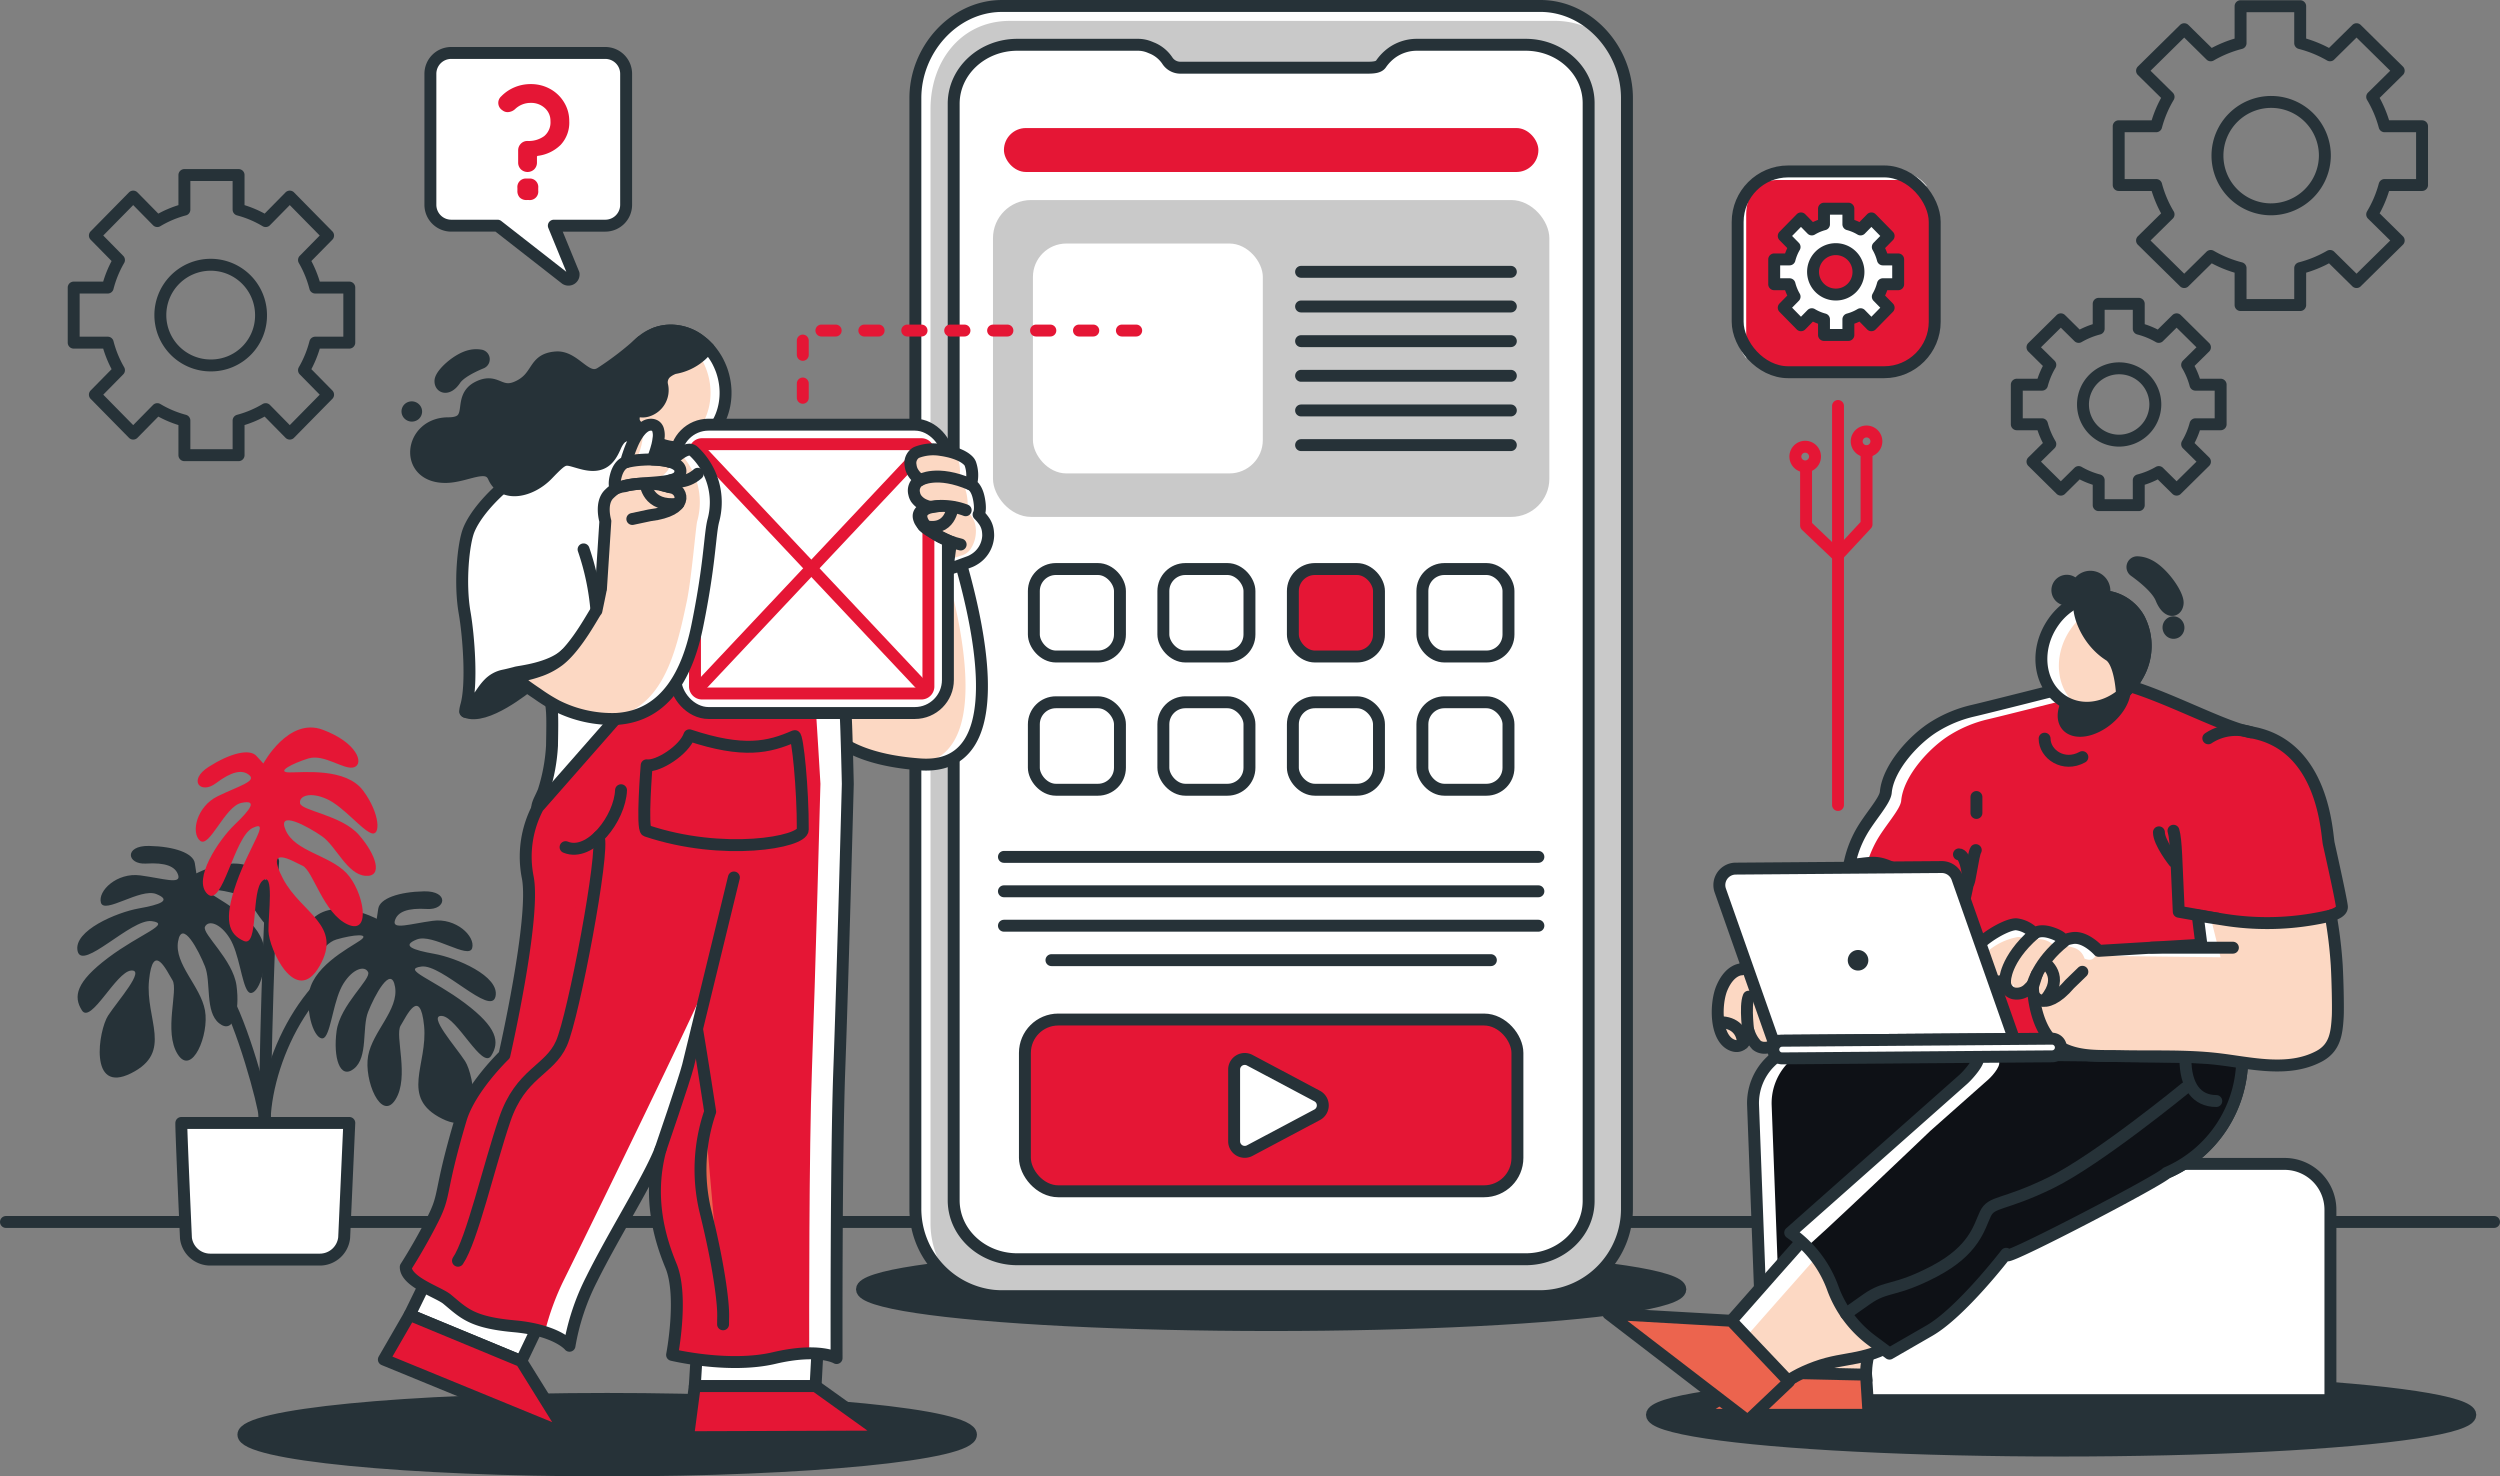 <svg xmlns="http://www.w3.org/2000/svg" width="524.112" height="309.517" viewBox="0 0 524.112 309.517">
  <rect x="0" y="0" width="524.112" height="309.517" fill="#808080" stroke="none"/>
  <g id="Group_24219" data-name="Group 24219" transform="translate(-26.097 -57.402)">
    <g id="Shadows" transform="translate(77.122 320.201)">
      <ellipse id="Ellipse_962" data-name="Ellipse 962" cx="76.268" cy="7.496" rx="76.268" ry="7.496" transform="translate(0 30.476)" fill="#263238" stroke="#263238" stroke-linecap="round" stroke-linejoin="round" stroke-width="2.5"/>
      <ellipse id="Ellipse_963" data-name="Ellipse 963" cx="85.786" cy="7.496" rx="85.786" ry="7.496" transform="translate(295.294 26.312)" fill="#263238" stroke="#263238" stroke-linecap="round" stroke-linejoin="round" stroke-width="2.5"/>
      <ellipse id="Ellipse_964" data-name="Ellipse 964" cx="85.786" cy="7.496" rx="85.786" ry="7.496" transform="translate(129.682)" fill="#263238" stroke="#263238" stroke-linecap="round" stroke-linejoin="round" stroke-width="2.5"/>
    </g>
    <g id="Floor" transform="translate(27.347 313.582)">
      <line id="Line_177" data-name="Line 177" x2="521.612" fill="none" stroke="#263238" stroke-linecap="round" stroke-linejoin="round" stroke-width="2.5"/>
    </g>
    <g id="Gears" transform="translate(41.545 58.704)">
      <g id="Group_24148" data-name="Group 24148">
        <path id="Path_19385" data-name="Path 19385" d="M104.084,141.119V129.573H96.949a22.906,22.906,0,0,0-2.36-5.775l5.05-5.134L91.607,110.5l-5.051,5.134a22.127,22.127,0,0,0-5.682-2.4v-7.253H69.516v7.253a22.138,22.138,0,0,0-5.682,2.4L58.783,110.5l-8.032,8.164L55.8,123.8a22.935,22.935,0,0,0-2.361,5.775H46.306v11.546h7.135a22.946,22.946,0,0,0,2.361,5.775l-5.051,5.133,8.032,8.164,5.051-5.134a22.112,22.112,0,0,0,5.682,2.4v7.254H80.875v-7.254a22.125,22.125,0,0,0,5.682-2.4l5.051,5.133,8.032-8.164-5.05-5.133a22.917,22.917,0,0,0,2.36-5.775ZM75.2,145.9a10.554,10.554,0,1,1,10.382-10.553A10.469,10.469,0,0,1,75.2,145.9Z" transform="translate(-46.306 -70.589)" fill="none" stroke="#263238" stroke-linecap="round" stroke-linejoin="round" stroke-width="2.5"/>
        <path id="Path_19386" data-name="Path 19386" d="M682.384,96.206V83.889h-7.854a24.006,24.006,0,0,0-2.6-6.161l5.559-5.477-8.841-8.71-5.558,5.477a24.8,24.8,0,0,0-6.254-2.559V58.722h-12.5V66.46a24.78,24.78,0,0,0-6.254,2.559l-5.559-5.477-8.841,8.71,5.559,5.477a24.017,24.017,0,0,0-2.6,6.161h-7.854V96.206h7.854a24.017,24.017,0,0,0,2.6,6.161l-5.559,5.477,8.841,8.71,5.559-5.476a24.779,24.779,0,0,0,6.254,2.558v7.738h12.5v-7.738a24.8,24.8,0,0,0,6.254-2.558l5.558,5.476,8.841-8.71-5.559-5.477a24.006,24.006,0,0,0,2.6-6.161Zm-31.8,5.1a11.259,11.259,0,1,1,11.427-11.257A11.343,11.343,0,0,1,650.586,101.305Z" transform="translate(-190.061 -58.722)" fill="none" stroke="#263238" stroke-linecap="round" stroke-linejoin="round" stroke-width="2.5"/>
        <path id="Path_19387" data-name="Path 19387" d="M632.993,167.289v-8.3h-5.279a16.214,16.214,0,0,0-1.746-4.15l3.735-3.689-5.942-5.866-3.736,3.688a16.669,16.669,0,0,0-4.2-1.723v-5.212h-8.4v5.212a16.664,16.664,0,0,0-4.2,1.723l-3.736-3.688-5.942,5.866,3.736,3.689a16.2,16.2,0,0,0-1.746,4.15h-5.279v8.3h5.279a16.2,16.2,0,0,0,1.746,4.15l-3.736,3.688,5.942,5.867,3.736-3.688a16.663,16.663,0,0,0,4.2,1.723v5.212h8.4v-5.212a16.669,16.669,0,0,0,4.2-1.723l3.736,3.688,5.942-5.867-3.735-3.688a16.214,16.214,0,0,0,1.746-4.15Zm-21.372,3.434a7.583,7.583,0,1,1,7.68-7.583A7.631,7.631,0,0,1,611.621,170.723Z" transform="translate(-182.895 -79.644)" fill="none" stroke="#263238" stroke-linecap="round" stroke-linejoin="round" stroke-width="2.5"/>
      </g>
    </g>
    <g id="Plant" transform="translate(42.294 209.916)">
      <g id="Group_24150" data-name="Group 24150">
        <path id="Path_19388" data-name="Path 19388" d="M77.406,395.49a5.138,5.138,0,0,0,5.1,4.5h22.959a5.139,5.139,0,0,0,5.11-4.6l1.076-24.048H76.442C76.325,371.473,77.406,395.49,77.406,395.49Z" transform="translate(-54.62 -288.435)" fill="#fff" stroke="#263238" stroke-linecap="round" stroke-linejoin="round" stroke-width="2.5"/>
        <g id="Group_24149" data-name="Group 24149">
          <path id="Path_19389" data-name="Path 19389" d="M99.752,358.392c.5-13.572,10.249-33.652,25.977-36.053" transform="translate(-60.475 -276.13)" fill="none" stroke="#263238" stroke-linecap="round" stroke-linejoin="round" stroke-width="2.5"/>
          <path id="Path_19390" data-name="Path 19390" d="M94.17,356.665c.953.7-3.136-15.29-6.99-23.639-1.284-3.854-7.372-17.572-9.348-17.572" transform="translate(-54.971 -274.401)" fill="none" stroke="#263238" stroke-linecap="round" stroke-linejoin="round" stroke-width="2.5"/>
          <path id="Path_19391" data-name="Path 19391" d="M99.7,352.352c.018,2.3.443-32.428,1.828-54.208" transform="translate(-60.463 -270.054)" fill="none" stroke="#263238" stroke-linecap="round" stroke-linejoin="round" stroke-width="2.5"/>
          <path id="Path_19392" data-name="Path 19392" d="M72.277,299.547s9.773-5.232,14.28.973,3.345,10.695,1.2,10.216-3.627-5.863-7.063-6.864-7.292-1.376-4.883.257,10.418,5.71,10.75,11.7-2.238,10.141-3.523,8.387-1.786-7.9-3.783-11.088-4.493-3.84-5.172-2.392,5.87,6.867,6.61,12.347-.65,10.291-3.648,7.885-1.642-8.578-2.962-11.915-4.83-10.024-5.644-5.235,4.717,9.351,5.644,14.457-2.745,13.9-5.726,9.182.177-13.435-1.081-15.5-4.09-8.212-4.922,0,5.163,15.045-3.776,19.5-6.8-9.02-4.818-12.08,7.976-9.755,4.818-9.458-8.423,11.281-10.287,8.358-1.261-5.948,5.469-11.02,13.44-7.12,9.155-7.7-14.587,10.562-15.537,6.276,8.26-8.122,12.807-8.934,6.993-1.7,3.683-3.023-10.9,4.3-11.6,1.808,3.4-6.375,8.253-5.716,8.5,1.91,7.962,0-2.692-2.725-6.754-2.478-4.645-3.8.625-3.7,9.266,1.493,9.6,3.628Z" transform="translate(-47.306 -268.959)" fill="#263238"/>
          <path id="Path_19393" data-name="Path 19393" d="M125.313,312.258s-9.773-5.232-14.279.973-3.345,10.695-1.2,10.216,3.627-5.863,7.063-6.864,7.292-1.377,4.882.256-10.417,5.711-10.749,11.7,2.238,10.142,3.522,8.388,1.787-7.9,3.784-11.088,4.493-3.84,5.172-2.392-5.87,6.867-6.61,12.347.65,10.291,3.649,7.885,1.641-8.579,2.962-11.915,4.83-10.025,5.644-5.236-4.717,9.351-5.644,14.457,2.745,13.9,5.726,9.183-.177-13.435,1.081-15.5,4.09-8.212,4.922,0-5.164,15.045,3.776,19.5,6.8-9.019,4.817-12.079-7.976-9.755-4.817-9.459,8.422,11.282,10.286,8.358,1.261-5.948-5.469-11.019-13.44-7.121-9.154-7.7,14.586,10.562,15.537,6.275-8.26-8.121-12.808-8.934-6.993-1.7-3.683-3.023,10.9,4.295,11.6,1.808-3.4-6.375-8.253-5.716-8.5,1.91-7.963,0,2.692-2.725,6.754-2.478,4.645-3.8-.625-3.7-9.266,1.492-9.6,3.628Z" transform="translate(-62.531 -272.151)" fill="#263238"/>
          <path id="Path_19394" data-name="Path 19394" d="M94.647,268.188s5.248-9.764,12.435-7.087,8.7,7.059,6.647,7.849-6.264-2.878-9.681-1.812-6.836,2.886-3.926,2.914,11.838-1,15.427,3.8,3.746,9.687,1.705,8.935-5.856-5.589-9.286-7.144-5.868-.714-5.632.868,8.689,2.474,12.336,6.63,5.151,8.932,1.323,8.587-6.112-6.238-9.058-8.287-9.569-5.68-7.6-1.239,9.1,5.181,12.7,8.921,5.4,13.1.309,10.818-7.283-11.291-9.474-12.316-7.949-4.579-4.1,2.723,12.623,9.678,7.639,18.331-10.652-3.753-10.695-7.4,1.248-12.539-1.218-10.544-.776,14.058-3.946,12.653-4.341-4.257-1.539-12.205,7.257-13.366,3.366-11.48-6.309,16.868-9.473,13.822S85.3,284.193,88.635,281s4.885-5.285,1.4-4.555-6.7,9.608-8.665,7.923-.7-7.19,3.714-9.327,8.138-3.111,6.634-4.4-3.75-.781-7,1.671-5.969-.593-1.526-3.429,8.544-3.883,10-2.286Z" transform="translate(-55.633 -260.636)" fill="#e51635"/>
        </g>
      </g>
    </g>
    <g id="App" transform="translate(390.388 93.342)">
      <g id="Group_24153" data-name="Group 24153">
        <g id="Group_24151" data-name="Group 24151" transform="translate(0)">
          <rect id="Rectangle_2087" data-name="Rectangle 2087" width="41.312" height="42.094" rx="10.589" fill="#e51635"/>
        </g>
        <path id="Path_19395" data-name="Path 19395" d="M513.909,143.256V114.169c0-4.421,2.316-7.4,6.655-7.4h26.8a7.689,7.689,0,0,1,4.3,1.308c.043.009.088.016.131.026a7.785,7.785,0,0,0-6.217-3.125h-25.6a7.931,7.931,0,0,0-7.856,8v26.085a8.042,8.042,0,0,0,1.848,5.143A8.129,8.129,0,0,1,513.909,143.256Z" transform="translate(-512.118 -104.974)" fill="#fff"/>
        <g id="Group_24152" data-name="Group 24152" transform="translate(0)">
          <rect id="Rectangle_2088" data-name="Rectangle 2088" width="41.312" height="42.094" rx="10.589" fill="none" stroke="#263238" stroke-linecap="round" stroke-linejoin="round" stroke-width="2.5"/>
        </g>
        <path id="Path_19396" data-name="Path 19396" d="M548.338,131.241v-5.206h-3.21a10.357,10.357,0,0,0-1.061-2.6l2.271-2.315-3.613-3.682-2.271,2.315a9.956,9.956,0,0,0-2.556-1.082V115.4h-5.11v3.27a9.956,9.956,0,0,0-2.556,1.082l-2.271-2.315-3.613,3.682,2.272,2.315a10.335,10.335,0,0,0-1.062,2.6h-3.21v5.206h3.21a10.341,10.341,0,0,0,1.062,2.6l-2.272,2.315,3.613,3.682,2.271-2.315a9.954,9.954,0,0,0,2.556,1.081v3.27h5.11v-3.27a9.954,9.954,0,0,0,2.556-1.081l2.271,2.315,3.613-3.682-2.271-2.315a10.362,10.362,0,0,0,1.061-2.6ZM535.344,133.4a4.759,4.759,0,1,1,4.669-4.758A4.715,4.715,0,0,1,535.344,133.4Z" transform="translate(-514.687 -107.591)" fill="#fff" stroke="#263238" stroke-linecap="round" stroke-linejoin="round" stroke-width="2.5"/>
      </g>
    </g>
    <g id="Connection" transform="translate(402.484 142.511)">
      <g id="Group_24154" data-name="Group 24154">
        <line id="Line_178" data-name="Line 178" y2="83.652" transform="translate(8.944)" fill="none" stroke="#e51635" stroke-linecap="round" stroke-linejoin="round" stroke-width="2.5"/>
        <path id="Path_19397" data-name="Path 19397" d="M531.272,187.258V198.9l6.61,6.286,6.065-6.535V183.4" transform="translate(-529.024 -173.836)" fill="none" stroke="#e51635" stroke-linecap="round" stroke-linejoin="round" stroke-width="2.5"/>
        <path id="Path_19398" data-name="Path 19398" d="M532.395,184.105a2.062,2.062,0,1,1-2.062-2.062A2.062,2.062,0,0,1,532.395,184.105Z" transform="translate(-528.27 -173.496)" fill="none" stroke="#e51635" stroke-linecap="round" stroke-linejoin="round" stroke-width="2.5"/>
        <path id="Path_19399" data-name="Path 19399" d="M549.568,179.84a2.062,2.062,0,1,1-2.062-2.062A2.062,2.062,0,0,1,549.568,179.84Z" transform="translate(-532.582 -172.425)" fill="none" stroke="#e51635" stroke-linecap="round" stroke-linejoin="round" stroke-width="2.5"/>
      </g>
    </g>
    <g id="Device" transform="translate(218.001 58.652)">
      <g id="Group_24157" data-name="Group 24157">
        <g id="Group_24156" data-name="Group 24156">
          <g id="Group_24155" data-name="Group 24155">
            <path id="Path_19400" data-name="Path 19400" d="M431.107,77.96V310.7a18.3,18.3,0,0,1-18.15,18.441H300.087c-.316,0-.623-.009-.931-.026s-.615-.034-.914-.069h-.025A18.343,18.343,0,0,1,281.929,310.7V77.96c0-10.027,7.88-19.022,17.7-19.3.154-.008.308-.008.461-.008H412.957C422.979,58.652,431.107,67.776,431.107,77.96Z" transform="translate(-281.929 -58.652)" fill="#c9c9c9"/>
            <path id="Path_19401" data-name="Path 19401" d="M285.1,313.826V80.281c0-10.027,6.294-18.216,16.112-18.494.154-.008,1.893-.008,2.047-.008H416.126a17.079,17.079,0,0,1,10.537,3.727,17.7,17.7,0,0,0-13.706-6.855H300.087c-.154,0-.308,0-.461.008-9.818.278-17.7,9.273-17.7,19.3V310.7a18.5,18.5,0,0,0,7.225,14.716A18.513,18.513,0,0,1,285.1,313.826Z" transform="translate(-281.929 -58.652)" fill="#fff"/>
            <path id="Path_19402" data-name="Path 19402" d="M431.107,77.96V310.7a18.3,18.3,0,0,1-18.15,18.441H300.087c-.316,0-.623-.009-.931-.026s-.615-.034-.914-.069h-.025A18.343,18.343,0,0,1,281.929,310.7V77.96c0-10.027,7.88-19.022,17.7-19.3.154-.008.308-.008.461-.008H412.957C422.979,58.652,431.107,67.776,431.107,77.96Z" transform="translate(-281.929 -58.652)" fill="none" stroke="#263238" stroke-linecap="round" stroke-linejoin="round" stroke-width="2.5"/>
            <path id="Path_19403" data-name="Path 19403" d="M412.56,69.519H389.733a8.99,8.99,0,0,0-5.074,1.573h0a9.7,9.7,0,0,0-2.435,2.467c-.493.7-1.619.765-2.929.765H340.219a3.26,3.26,0,0,1-2.7-1.373,7.14,7.14,0,0,0-3.088-2.657l-.7-.289a6.41,6.41,0,0,0-2.448-.486H306c-7.372,0-13.348,5.534-13.348,12.362V311.764c0,6.827,5.976,12.362,13.348,12.362H412.56c7.294,0,13.207-5.476,13.207-12.231V81.75C425.768,74.995,419.855,69.519,412.56,69.519Z" transform="translate(-284.622 -61.381)" fill="#fff" stroke="#263238" stroke-linecap="round" stroke-linejoin="round" stroke-width="2.5"/>
          </g>
        </g>
      </g>
      <rect id="Rectangle_2089" data-name="Rectangle 2089" width="116.64" height="66.431" rx="8" transform="translate(16.269 40.686)" fill="#c9c9c9"/>
      <g id="Group_24166" data-name="Group 24166" transform="translate(24.837 118.045)">
        <g id="Group_24159" data-name="Group 24159">
          <g id="Group_24158" data-name="Group 24158">
            <rect id="Rectangle_2090" data-name="Rectangle 2090" width="18.05" height="18.339" rx="4.62" fill="none" stroke="#263238" stroke-linecap="round" stroke-linejoin="round" stroke-width="2.5"/>
          </g>
        </g>
        <g id="Group_24161" data-name="Group 24161" transform="translate(27.151)">
          <g id="Group_24160" data-name="Group 24160">
            <rect id="Rectangle_2091" data-name="Rectangle 2091" width="18.05" height="18.339" rx="4.62" fill="none" stroke="#263238" stroke-linecap="round" stroke-linejoin="round" stroke-width="2.5"/>
          </g>
        </g>
        <g id="Group_24163" data-name="Group 24163" transform="translate(54.303)">
          <g id="Group_24162" data-name="Group 24162">
            <rect id="Rectangle_2092" data-name="Rectangle 2092" width="18.05" height="18.339" rx="4.62" fill="#e51635" stroke="#263238" stroke-linecap="round" stroke-linejoin="round" stroke-width="2.5"/>
          </g>
        </g>
        <g id="Group_24165" data-name="Group 24165" transform="translate(81.454)">
          <g id="Group_24164" data-name="Group 24164">
            <rect id="Rectangle_2093" data-name="Rectangle 2093" width="18.05" height="18.339" rx="4.62" fill="none" stroke="#263238" stroke-linecap="round" stroke-linejoin="round" stroke-width="2.5"/>
          </g>
        </g>
      </g>
      <g id="Group_24175" data-name="Group 24175" transform="translate(24.837 145.976)">
        <g id="Group_24168" data-name="Group 24168">
          <g id="Group_24167" data-name="Group 24167">
            <rect id="Rectangle_2094" data-name="Rectangle 2094" width="18.05" height="18.339" rx="4.62" fill="none" stroke="#263238" stroke-linecap="round" stroke-linejoin="round" stroke-width="2.5"/>
          </g>
        </g>
        <g id="Group_24170" data-name="Group 24170" transform="translate(27.151)">
          <g id="Group_24169" data-name="Group 24169">
            <rect id="Rectangle_2095" data-name="Rectangle 2095" width="18.05" height="18.339" rx="4.62" fill="none" stroke="#263238" stroke-linecap="round" stroke-linejoin="round" stroke-width="2.5"/>
          </g>
        </g>
        <g id="Group_24172" data-name="Group 24172" transform="translate(54.303)">
          <g id="Group_24171" data-name="Group 24171">
            <rect id="Rectangle_2096" data-name="Rectangle 2096" width="18.05" height="18.339" rx="4.62" fill="none" stroke="#263238" stroke-linecap="round" stroke-linejoin="round" stroke-width="2.5"/>
          </g>
        </g>
        <g id="Group_24174" data-name="Group 24174" transform="translate(81.454)">
          <g id="Group_24173" data-name="Group 24173">
            <rect id="Rectangle_2097" data-name="Rectangle 2097" width="18.05" height="18.339" rx="4.62" fill="none" stroke="#263238" stroke-linecap="round" stroke-linejoin="round" stroke-width="2.5"/>
          </g>
        </g>
      </g>
      <rect id="Rectangle_2098" data-name="Rectangle 2098" width="48.194" height="48.194" rx="7" transform="translate(24.645 49.805)" fill="#fff"/>
      <g id="Group_24176" data-name="Group 24176" transform="translate(80.86 55.737)">
        <line id="Line_179" data-name="Line 179" x2="43.977" fill="none" stroke="#263238" stroke-linecap="round" stroke-linejoin="round" stroke-width="2.5"/>
        <line id="Line_180" data-name="Line 180" x2="43.977" transform="translate(0 7.266)" fill="none" stroke="#263238" stroke-linecap="round" stroke-linejoin="round" stroke-width="2.5"/>
        <line id="Line_181" data-name="Line 181" x2="43.977" transform="translate(0 14.532)" fill="none" stroke="#263238" stroke-linecap="round" stroke-linejoin="round" stroke-width="2.5"/>
        <line id="Line_182" data-name="Line 182" x2="43.977" transform="translate(0 21.798)" fill="none" stroke="#263238" stroke-linecap="round" stroke-linejoin="round" stroke-width="2.5"/>
        <line id="Line_183" data-name="Line 183" x2="43.977" transform="translate(0 29.063)" fill="none" stroke="#263238" stroke-linecap="round" stroke-linejoin="round" stroke-width="2.5"/>
        <line id="Line_184" data-name="Line 184" x2="43.977" transform="translate(0 36.329)" fill="none" stroke="#263238" stroke-linecap="round" stroke-linejoin="round" stroke-width="2.5"/>
      </g>
      <rect id="Rectangle_2099" data-name="Rectangle 2099" width="112.047" height="9.213" rx="4.606" transform="translate(18.565 25.594)" fill="#e51635"/>
      <line id="Line_185" data-name="Line 185" x2="112.047" transform="translate(18.565 178.389)" fill="none" stroke="#263238" stroke-linecap="round" stroke-linejoin="round" stroke-width="2.5"/>
      <line id="Line_186" data-name="Line 186" x2="112.047" transform="translate(18.565 185.606)" fill="none" stroke="#263238" stroke-linecap="round" stroke-linejoin="round" stroke-width="2.5"/>
      <line id="Line_187" data-name="Line 187" x2="112.047" transform="translate(18.565 192.823)" fill="none" stroke="#263238" stroke-linecap="round" stroke-linejoin="round" stroke-width="2.5"/>
      <line id="Line_188" data-name="Line 188" x2="92.123" transform="translate(28.527 200.039)" fill="none" stroke="#263238" stroke-linecap="round" stroke-linejoin="round" stroke-width="2.5"/>
      <rect id="Rectangle_2100" data-name="Rectangle 2100" width="103.251" height="36.006" rx="7" transform="translate(22.963 212.49)" fill="#e51635" stroke="#263238" stroke-linecap="round" stroke-linejoin="round" stroke-width="2.5"/>
      <path id="Path_19404" data-name="Path 19404" d="M371.158,355.648v15.031a2.224,2.224,0,0,0,3.267,1.964l14.144-7.516a2.223,2.223,0,0,0,0-3.926l-14.144-7.516A2.224,2.224,0,0,0,371.158,355.648Z" transform="translate(-304.335 -132.671)" fill="#fff" stroke="#263238" stroke-linecap="round" stroke-linejoin="round" stroke-width="2.5"/>
    </g>
    <g id="Line" transform="translate(194.397 126.696)">
      <path id="Path_19405" data-name="Path 19405" d="M250.41,163.615v-14.1h72.347" transform="translate(-250.41 -149.512)" fill="none" stroke="#e51635" stroke-linecap="round" stroke-linejoin="round" stroke-width="2.5" stroke-dasharray="3 6"/>
    </g>
    <g id="Speech_bubble" data-name="Speech bubble" transform="translate(116.327 68.503)">
      <g id="Group_24181" data-name="Group 24181" transform="translate(0 0)">
        <g id="Group_24179" data-name="Group 24179">
          <g id="Group_24178" data-name="Group 24178">
            <g id="Group_24177" data-name="Group 24177">
              <path id="Path_19406" data-name="Path 19406" d="M150.534,71.806h32.292a4.372,4.372,0,0,1,4.372,4.371v27.468a4.372,4.372,0,0,1-4.372,4.372H172.041L176.18,118.1a1.084,1.084,0,0,1-1.669,1.059l-14.269-11.144h-9.709a4.372,4.372,0,0,1-4.371-4.372V76.177A4.371,4.371,0,0,1,150.534,71.806Z" transform="translate(-146.163 -71.806)" fill="#fff" stroke="#263238" stroke-linecap="round" stroke-linejoin="round" stroke-width="2.5"/>
            </g>
          </g>
        </g>
        <g id="Group_24180" data-name="Group 24180" transform="translate(14.236 6.53)">
          <path id="Path_19407" data-name="Path 19407" d="M169.9,93.023a1.887,1.887,0,0,1,1.412-.575,5.533,5.533,0,0,0,3.482-1.018,3.74,3.74,0,0,0,1.314-3.154,3.541,3.541,0,0,0-1.183-2.726,4.206,4.206,0,0,0-2.956-1.084,4.678,4.678,0,0,0-3.186,1.215,2.415,2.415,0,0,1-1.642.723,1.737,1.737,0,0,1-1.117-.394,1.829,1.829,0,0,1-.23-2.923,8.381,8.381,0,0,1,2.775-1.889,8.649,8.649,0,0,1,3.4-.673,8.274,8.274,0,0,1,4.073,1.018,7.749,7.749,0,0,1,2.922,2.808,7.431,7.431,0,0,1,1.084,3.925,6.818,6.818,0,0,1-1.806,4.993,8.269,8.269,0,0,1-4.8,2.3c-.11.044-.165.1-.165.164v1.215a1.974,1.974,0,0,1-.558,1.429,2.024,2.024,0,0,1-2.825,0,1.968,1.968,0,0,1-.559-1.429v-2.5A1.967,1.967,0,0,1,169.9,93.023Zm-.213,11.3a1.976,1.976,0,0,1-.509-1.462V102.3a1.779,1.779,0,0,1,1.971-1.97h.427a1.779,1.779,0,0,1,1.97,1.97v.559a1.779,1.779,0,0,1-1.97,1.971h-.427A1.975,1.975,0,0,1,169.689,104.322Z" transform="translate(-165.173 -80.526)" fill="#e51635"/>
        </g>
      </g>
    </g>
    <g id="Character_2" data-name="Character 2" transform="translate(363.298 175.275)">
      <g id="Group_24202" data-name="Group 24202">
        <path id="Rectangle_2101" data-name="Rectangle 2101" d="M0,0H117.448a0,0,0,0,1,0,0V39.919a9.611,9.611,0,0,1-9.611,9.611H9.611A9.611,9.611,0,0,1,0,39.919V0A0,0,0,0,1,0,0Z" transform="translate(151.359 175.664) rotate(180)" fill="#fff" stroke="#263238" stroke-linecap="round" stroke-linejoin="round" stroke-width="2.5"/>
        <g id="Group_24201" data-name="Group 24201">
          <g id="Group_24182" data-name="Group 24182" transform="translate(18.165 129.241)">
            <path id="Path_19408" data-name="Path 19408" d="M545.781,386.957c2.059,1.761,7.077,6.912,5.718,14.349-1.7,9.292-5.428,11.024-8.257,17.557s-2.075,10.312-2.075,10.312l-20.924.581s1.57-28.939.521-42.8Z" transform="translate(-505.233 -386.957)" fill="#fcd8c3"/>
            <path id="Path_19409" data-name="Path 19409" d="M545.955,386.957c2.059,1.761,7.077,6.912,5.718,14.349-1.7,9.292-5.428,11.024-8.257,17.557s-2.075,10.312-2.075,10.312l-20.4,1.469s1.05-29.827,0-43.688Z" transform="translate(-505.407 -386.957)" fill="none" stroke="#263238" stroke-linecap="round" stroke-linejoin="round" stroke-width="2.5"/>
            <path id="Path_19410" data-name="Path 19410" d="M536.044,441.647l-21.7-.476L500.2,450.063h36.374Z" transform="translate(-500.2 -400.571)" fill="#ec644e" stroke="#263238" stroke-linecap="round" stroke-linejoin="round" stroke-width="2.5"/>
          </g>
          <path id="Path_19411" data-name="Path 19411" d="M516.427,362.186l1.821,48.465,4.037-.926a17.459,17.459,0,0,1,11.3,1.2h0a17.461,17.461,0,0,0,11.47,1.162l5.994-1.438,1.414-8.12a47.255,47.255,0,0,0-2.075-24.057h42.4A26.18,26.18,0,0,0,618.974,352.3l-53.444-1.6-36.622-1.094A12.131,12.131,0,0,0,516.427,362.186Z" transform="translate(-486.108 -248.335)" fill="#0e1116"/>
          <g id="Group_24183" data-name="Group 24183" transform="translate(30.311 101.266)">
            <path id="Path_19412" data-name="Path 19412" d="M520.327,362.186a12.127,12.127,0,0,1,10.881-12.511l-2.3-.068a12.131,12.131,0,0,0-12.481,12.579l1.821,48.466,3.866-.888Z" transform="translate(-516.418 -349.602)" fill="#fff"/>
          </g>
          <path id="Path_19413" data-name="Path 19413" d="M516.427,362.186l1.821,48.465,4.037-.926a17.459,17.459,0,0,1,11.3,1.2h0a17.461,17.461,0,0,0,11.47,1.162l5.994-1.438,1.414-8.12a47.255,47.255,0,0,0-2.075-24.057h42.4A26.18,26.18,0,0,0,618.974,352.3l-53.444-1.6-36.622-1.094A12.131,12.131,0,0,0,516.427,362.186Z" transform="translate(-486.108 -248.335)" fill="none" stroke="#263238" stroke-linecap="round" stroke-linejoin="round" stroke-width="2.5"/>
          <g id="Group_24184" data-name="Group 24184" transform="translate(0 130.493)">
            <path id="Path_19414" data-name="Path 19414" d="M552.894,406.78c.139,2.706-.145,9.891-6.476,14.023-7.911,5.162-11.734,3.649-18.421,6.091s-8.909,5.59-8.909,5.59l-8.748-15.331s16-18.225,25.338-28.526Z" transform="translate(-484.581 -388.628)" fill="#fcd8c3"/>
            <path id="Path_19415" data-name="Path 19415" d="M538.822,391.943c-9.334,10.3-25.338,28.526-25.338,28.526l6.371,11.165a7.223,7.223,0,0,0-.768.851l-8.748-15.331s16-18.226,25.338-28.526Z" transform="translate(-484.581 -388.628)" fill="#fff"/>
            <path id="Path_19416" data-name="Path 19416" d="M552.894,406.78c.139,2.706-.145,9.891-6.476,14.023-7.911,5.162-11.734,3.649-18.421,6.091s-8.909,5.59-8.909,5.59l-8.748-15.331s16-18.225,25.338-28.526Z" transform="translate(-484.581 -388.628)" fill="none" stroke="#263238" stroke-linecap="round" stroke-linejoin="round" stroke-width="2.5"/>
            <path id="Path_19417" data-name="Path 19417" d="M513.8,438.986l-12.1-12.758-25.758-1.466,29.214,22.423Z" transform="translate(-475.944 -397.701)" fill="#ec644e" stroke="#263238" stroke-linecap="round" stroke-linejoin="round" stroke-width="2.5"/>
          </g>
          <path id="Path_19418" data-name="Path 19418" d="M621.589,353.174s-55.65-.36-56.577.485c1.21.5-.86,3.043-1.88,3.947l-12.2,10.809-24.1,21.354.115.081a24.2,24.2,0,0,1,8.826,11.582,23.823,23.823,0,0,0,8.175,10.939l3.7,2.75,8.372-4.827a43.759,43.759,0,0,0,16.079-16.1h0l.24.294.015.018c.551.669,32.429-15.941,33.379-17.275A26.179,26.179,0,0,0,621.589,353.174Z" transform="translate(-488.723 -249.213)" fill="#0e1116"/>
          <path id="Path_19419" data-name="Path 19419" d="M570.292,353.66c.471-.431,15.128-.548,29.4-.56-15.691-.013-34.154.076-34.684.56,1.21.5-.86,3.043-1.88,3.947l-12.2,10.809-24.1,21.354.115.081c.553.385,2.752,2.467,3.266,2.9,1.228-.637,26-24.33,26-24.33l12.2-10.809C569.433,356.7,571.5,354.164,570.292,353.66Z" transform="translate(-488.723 -249.213)" fill="#fff"/>
          <path id="Path_19420" data-name="Path 19420" d="M621.589,352.978s-54.725-1.2-55.65-.36c1.209.5-1.786,3.888-2.807,4.793l-12.2,10.809-24.1,21.354.115.081a24.2,24.2,0,0,1,8.826,11.582,23.824,23.824,0,0,0,8.175,10.939l3.7,2.75,8.372-4.827C562.711,406.243,572.1,394,572.1,394l.255.312c.551.669,32.429-15.941,33.379-17.275A26.179,26.179,0,0,0,621.589,352.978Z" transform="translate(-488.723 -249.017)" fill="none" stroke="#263238" stroke-linecap="round" stroke-linejoin="round" stroke-width="2.5"/>
          <g id="Group_24198" data-name="Group 24198" transform="translate(22.907)">
            <g id="Group_24197" data-name="Group 24197">
              <g id="Group_24187" data-name="Group 24187" transform="translate(0 25.049)">
                <g id="Group_24186" data-name="Group 24186">
                  <path id="Path_19421" data-name="Path 19421" d="M572.515,317.9c-.473,1.441-1.015,2.95-1.629,4.475A26.2,26.2,0,0,0,572.515,317.9Z" transform="translate(-522.692 -265.424)" fill="none"/>
                  <path id="Path_19422" data-name="Path 19422" d="M563.706,336.884l0-.006c-.226.311-.458.614-.694.913A6.2,6.2,0,0,0,563.706,336.884Z" transform="translate(-520.716 -270.189)" fill="none"/>
                  <path id="Path_19423" data-name="Path 19423" d="M549.526,327.256a88.352,88.352,0,0,0,5.2-9.736c.614-1.525,1.156-3.034,1.629-4.475h0l2.693-10.449-6.909-.115c-2.525-.042-8.4-2.648-8.4-2.648a8.96,8.96,0,0,0-5.6-1.266l-3.306,6.525s-1.411,4.222-3.085,8.275c-.983,2.377-4.367,3-5.4,2.623-1.838-.663-6.233.959-7.044,2.227,0,0-4.827.171-7.761,2.649,0,0-2.444-.075-4.135,3.911-1.35,3.183-1.49,10.523,2.164,11.977,2.79,1.111,3.455-2.888,3.455-2.888a7.541,7.541,0,0,0,1.662,2.888c1.76,1.4,4.982,0,4.484-2.423l.7.174c1.868,1.722,4.083,1.421,5.795-.456l.207-.227a15.385,15.385,0,0,0,6.452.836c5.621-.374,11.069-.8,14.6-4.324a20.5,20.5,0,0,1,1.915-2.164C549.068,327.87,549.3,327.567,549.526,327.256Z" transform="translate(-506.532 -260.567)" fill="#fcd8c3"/>
                  <g id="Group_24185" data-name="Group 24185" transform="translate(22.425 37.997)">
                    <path id="Path_19424" data-name="Path 19424" d="M559.6,301.714c-2.525-.043-8.4-2.648-8.4-2.648-.365-.2-.689-.358-1-.5a8.305,8.305,0,0,1,4.505,1.269s2.48,1.1,4.91,1.88Z" transform="translate(-539.922 -298.566)" fill="#fff"/>
                    <path id="Path_19425" data-name="Path 19425" d="M536.477,335.212c5.569-.372,10.956-.825,14.452-4.314a20.419,20.419,0,0,1,1.915-2.164c.236-.3.468-.6.694-.913a88.362,88.362,0,0,0,5.2-9.736c.614-1.525,1.156-3.034,1.629-4.475h0l2.51-9.742,3.69.061-2.693,10.449h0c-.473,1.441-1.014,2.95-1.629,4.475a88.365,88.365,0,0,1-5.2,9.736c-.226.311-.458.614-.694.913a20.488,20.488,0,0,0-1.915,2.164c-3.526,3.52-8.975,3.95-14.6,4.324a17.354,17.354,0,0,1-3.183-.079Q536.577,335.559,536.477,335.212Z" transform="translate(-536.477 -299.897)" fill="#fff"/>
                  </g>
                  <path id="Path_19426" data-name="Path 19426" d="M549.526,327.256a88.352,88.352,0,0,0,5.2-9.736c.614-1.525,1.156-3.034,1.629-4.475h0l2.693-10.449-6.909-.115c-2.525-.042-8.4-2.648-8.4-2.648a8.96,8.96,0,0,0-5.6-1.266l-3.306,6.525s-1.411,4.222-3.085,8.275c-.983,2.377-4.367,3-5.4,2.623-1.838-.663-6.233.959-7.044,2.227,0,0-4.827.171-7.761,2.649,0,0-2.444-.075-4.135,3.911-1.35,3.183-1.49,10.523,2.164,11.977,2.79,1.111,3.455-2.888,3.455-2.888a7.541,7.541,0,0,0,1.662,2.888c1.76,1.4,4.982,0,4.484-2.423l.7.174c1.868,1.722,4.083,1.421,5.795-.456l.207-.227a15.385,15.385,0,0,0,6.452.836c5.621-.374,11.069-.8,14.6-4.324a20.5,20.5,0,0,1,1.915-2.164C549.068,327.87,549.3,327.567,549.526,327.256Z" transform="translate(-506.532 -260.567)" fill="none" stroke="#263238" stroke-linecap="round" stroke-linejoin="round" stroke-width="2.5"/>
                  <path id="Path_19427" data-name="Path 19427" d="M515.077,343.9s-.831-5.873,0-7.912" transform="translate(-508.585 -269.966)" fill="none" stroke="#263238" stroke-linecap="round" stroke-linejoin="round" stroke-width="2.5"/>
                  <path id="Path_19428" data-name="Path 19428" d="M523.947,343.179c-1.594-1.236-1.124-7.457-1.028-10.072" transform="translate(-510.612 -269.242)" fill="none" stroke="#263238" stroke-linecap="round" stroke-linejoin="round" stroke-width="2.5"/>
                  <path id="Path_19429" data-name="Path 19429" d="M532.076,342.381c.9-2.275.318-10.634.318-10.634" transform="translate(-512.946 -268.901)" fill="none" stroke="#263238" stroke-linecap="round" stroke-linejoin="round" stroke-width="2.5"/>
                  <path id="Path_19430" data-name="Path 19430" d="M534.68,323.4c8.507,6.193,8.469,14.607,4.184,13.168-3.823-1.284-5.266-4.638-5.878-4.638" transform="translate(-513.175 -266.806)" fill="none" stroke="#263238" stroke-linecap="round" stroke-linejoin="round" stroke-width="2.5"/>
                  <path id="Path_19431" data-name="Path 19431" d="M550.309,328.353c0-3.392-4.6-7.8-10.76-7.8" transform="translate(-514.823 -266.088)" fill="none" stroke="#263238" stroke-linecap="round" stroke-linejoin="round" stroke-width="2.5"/>
                  <path id="Path_19432" data-name="Path 19432" d="M618.495,299.982H645l-.646-2.793c-.028-.226-.038-.347-.038-.347s2.5-.671,2.316-1.964c-.33-2.327-2.4-11.527-2.751-13.116-.434-2-.924-20.688-16.331-23.344-5.841-1-18.713-8.152-27.706-10.319-4.065-.985-11.4,1.028-11.4,1.028s-17.1,4.335-19.351,4.83a26.608,26.608,0,0,0-7.723,3.185c-4.258,2.557-9.879,8.609-10.347,13.861-.165,1.832-3.449,5.3-5.2,8.471a22.366,22.366,0,0,0-2.464,6.81l1.4-.154c.88-.1,1.76-.22,2.623-.3,2.057-.187,3.157.165,5.6,1.265,0,0,5.88,2.607,8.4,2.651l6.908.115A81.1,81.1,0,0,1,565.6,300.3a26.062,26.062,0,0,1-1.628,4.478,46.116,46.116,0,0,1-5.2,9.736c-.006,0-.006,0-.006.005a6.582,6.582,0,0,1-.693.908,23.518,23.518,0,0,1-1.914,2.162v.005l-2.351,9.288,15.734-.007v-1.468h48.949Z" transform="translate(-515.779 -247.828)" fill="#e51635"/>
                  <path id="Path_19433" data-name="Path 19433" d="M604.662,250.295c.174-.185.356-.361.542-.536a51.531,51.531,0,0,0-5.362-1.66c-4.065-.985-11.4,1.028-11.4,1.028s-17.1,4.335-19.351,4.83a26.619,26.619,0,0,0-7.723,3.185c-4.257,2.557-9.879,8.609-10.346,13.861-.165,1.832-3.449,5.3-5.2,8.471a22.356,22.356,0,0,0-2.465,6.81l1.4-.154c.789-.089,1.576-.192,2.353-.273a23.589,23.589,0,0,1,1.936-4.613c1.755-3.174,5.039-6.639,5.2-8.471.468-5.253,6.089-11.3,10.347-13.861a26.611,26.611,0,0,1,7.723-3.185c2.25-.5,19.351-4.83,19.351-4.83s7.332-2.013,11.4-1.028C603.587,249.994,604.121,250.139,604.662,250.295Z" transform="translate(-515.779 -247.828)" fill="#fff"/>
                  <path id="Path_19434" data-name="Path 19434" d="M646.63,294.878c-.33-2.327-2.4-11.527-2.751-13.116-.434-2-.924-20.688-16.331-23.344-5.841-1-18.713-8.152-27.706-10.319-4.065-.985-11.4,1.028-11.4,1.028s-17.1,4.335-19.351,4.83a26.608,26.608,0,0,0-7.723,3.185c-4.258,2.557-9.879,8.609-10.347,13.861-.165,1.832-3.449,5.3-5.2,8.471a22.366,22.366,0,0,0-2.464,6.81l1.4-.154c.88-.1,1.76-.22,2.623-.3,2.057-.187,3.157.165,5.6,1.265,0,0,5.88,2.607,8.4,2.651l6.908.115A81.1,81.1,0,0,1,565.6,300.3a26.062,26.062,0,0,1-1.628,4.478,46.029,46.029,0,0,1-5.2,9.742,6.582,6.582,0,0,1-.693.908,24.308,24.308,0,0,1-1.914,2.167l-1.784,7.049h34.48v.765h29.255V299.026h26.075a5.484,5.484,0,0,0,.117-2.165C645.125,296.553,646.792,296.038,646.63,294.878Z" transform="translate(-515.779 -247.828)" fill="none" stroke="#263238" stroke-linecap="round" stroke-linejoin="round" stroke-width="2.5"/>
                  <path id="Path_19435" data-name="Path 19435" d="M576.006,301.993c0-2.644-.777-5.838-1.941-5.838" transform="translate(-523.49 -259.963)" fill="none" stroke="#263238" stroke-linecap="round" stroke-linejoin="round" stroke-width="2.5"/>
                </g>
              </g>
              <path id="Path_19436" data-name="Path 19436" d="M634.12,289.541c.6,2.026.591,6.4,1.107,16.979l8.137,1.445" transform="translate(-538.571 -233.254)" fill="none" stroke="#263238" stroke-linecap="round" stroke-linejoin="round" stroke-width="2.5"/>
              <path id="Path_19437" data-name="Path 19437" d="M578.245,294.962c-.576.855-1.373,7.765-1.588,6.731" transform="translate(-524.141 -234.615)" fill="none" stroke="#263238" stroke-linecap="round" stroke-linejoin="round" stroke-width="2.5"/>
              <g id="Group_24190" data-name="Group 24190" transform="translate(51.928 74.063)">
                <path id="Path_19438" data-name="Path 19438" d="M577.55,326.4a13.777,13.777,0,0,0,5.665.671c.594-.038.968-.082.968-.082a1.358,1.358,0,0,0-.011.253,2.444,2.444,0,0,0,1.81,2.349,3.464,3.464,0,0,0,3.245-1.089,7.649,7.649,0,0,0,.771-.825s0,.407.049,1.084c.181,2.541,1.028,8.889,5.016,11.689a8.934,8.934,0,0,0,1.111.666,22.733,22.733,0,0,0,9.268,1.9c0,.011-.005.016-.011.028.193-.382,5.089.04,5.653.058,2.1.073,4.2.1,6.3.115,3.427,0,6.854.052,10.28.075a84.776,84.776,0,0,1,10.289,1.114c4.5.576,10.521.493,13.733-3.308,2.3-2.719,2.011-6.515,2.205-9.843.1-1.766.005-4.56-.17-7.58a93.5,93.5,0,0,0-1.2-10.052,2.022,2.022,0,0,0-.049-.347c-.324.077-.655.154-.979.225-.979.22-1.964.407-2.948.572a56.879,56.879,0,0,1-18.218.1l-5.726-.9c-.044-.011.753,6.114.753,6.114l-21.534,1.293s-2.882-3.246-5.649-2.646a9.309,9.309,0,0,0-1.694.467c-.171-.341-.743-1.018-2.68-1.628-2.469-.786-3.454.187-3.454.187a6.239,6.239,0,0,0-3.762-1.953c-2.305-.165-10.3,4.576-10.693,8.74A2.44,2.44,0,0,0,577.55,326.4Z" transform="translate(-575.872 -313.277)" fill="#fcd8c3"/>
                <g id="Group_24188" data-name="Group 24188" transform="translate(0)">
                  <path id="Path_19439" data-name="Path 19439" d="M627.4,314.144a1.929,1.929,0,0,1-.052-.436l-2.756-.431c-.044-.011.753,6.114.753,6.114l-21.534,1.293s-2.882-3.246-5.649-2.646a9.344,9.344,0,0,0-1.695.467c-.17-.341-.742-1.018-2.678-1.628-2.47-.786-3.455.187-3.455.187a6.239,6.239,0,0,0-3.762-1.953c-2.305-.165-10.3,4.576-10.693,8.74a2.246,2.246,0,0,0,.984,2.151,13.188,13.188,0,0,1,9.754-8.169,1.713,1.713,0,0,1,2.038,1.105,4.767,4.767,0,0,1,6.363,1.236s.985-.974,3.455-.187a3.382,3.382,0,0,1,2.37,2.324c2.317.887,2.05-1.007,3.04-1.221,2.767-.6-.724.625-.724.625l26.208.311S627.5,314.541,627.4,314.144Z" transform="translate(-575.872 -313.277)" fill="#fff"/>
                </g>
                <g id="Group_24189" data-name="Group 24189" transform="translate(4.179 0.001)">
                  <path id="Path_19440" data-name="Path 19440" d="M581.57,331.582l0,.025-.116-.012Z" transform="translate(-581.452 -317.874)" fill="#fff"/>
                  <path id="Path_19441" data-name="Path 19441" d="M642.648,314.174l-1.685-.264c-.025-.4-.038-.635-.031-.633l5.73.9a57.152,57.152,0,0,0,7.021.64A57.054,57.054,0,0,1,642.648,314.174Z" transform="translate(-596.387 -313.278)" fill="#fff"/>
                  <path id="Path_19442" data-name="Path 19442" d="M588.206,333.329a7.53,7.53,0,0,0,.768-.825s0,.405.049,1.082c.018.249.045.544.078.859-.043-.011-.085-.014-.127-.028a2.635,2.635,0,0,1-1.186-.744C587.937,333.559,588.08,333.443,588.206,333.329Z" transform="translate(-583.043 -318.106)" fill="#fff"/>
                </g>
                <path id="Path_19443" data-name="Path 19443" d="M577.55,326.4a13.777,13.777,0,0,0,5.665.671c.594-.038.968-.082.968-.082a1.358,1.358,0,0,0-.011.253,2.444,2.444,0,0,0,1.81,2.349,3.464,3.464,0,0,0,3.245-1.089,7.649,7.649,0,0,0,.771-.825s0,.407.049,1.084c.181,2.541,1.028,8.889,5.016,11.689a8.934,8.934,0,0,0,1.111.666c3.864,1.932,8.122,1.546,12.325,1.639,6.64.145,13.452-.161,20.052.584,6.976.786,14.858,2.925,21.421-.526,3.41-1.794,3.754-4.844,3.96-8.364.1-1.766-.035-7.75-.211-10.77a93.5,93.5,0,0,0-1.2-10.052,2.022,2.022,0,0,0-.049-.347c-.324.077-.655.154-.979.225-.979.22-1.964.407-2.948.572a56.879,56.879,0,0,1-18.218.1l-5.726-.9c-.044-.011.753,6.114.753,6.114l-21.534,1.293s-2.882-3.246-5.649-2.646a9.309,9.309,0,0,0-1.694.467c-.171-.341-.743-1.018-2.68-1.628-2.469-.786-3.454.187-3.454.187a6.239,6.239,0,0,0-3.762-1.953c-2.305-.165-10.3,4.576-10.693,8.74A2.44,2.44,0,0,0,577.55,326.4Z" transform="translate(-575.872 -313.277)" fill="none" stroke="#263238" stroke-linecap="round" stroke-linejoin="round" stroke-width="2.5"/>
                <path id="Path_19444" data-name="Path 19444" d="M586.966,328.258s-.082-4.448,6.158-9.926" transform="translate(-578.657 -314.546)" fill="none" stroke="#263238" stroke-linecap="round" stroke-linejoin="round" stroke-width="2.5"/>
                <path id="Path_19445" data-name="Path 19445" d="M594.729,329.5s1.145-4.629,6.551-8.952" transform="translate(-580.607 -315.103)" fill="none" stroke="#263238" stroke-linecap="round" stroke-linejoin="round" stroke-width="2.5"/>
                <path id="Path_19446" data-name="Path 19446" d="M595.576,329.479l-.853,2.707c-.662,2.1,2.342,5.713,7.729-.592l2.651-2.569" transform="translate(-580.582 -317.232)" fill="none" stroke="#263238" stroke-linecap="round" stroke-linejoin="round" stroke-width="2.5"/>
                <path id="Path_19447" data-name="Path 19447" d="M598.2,334.278c4.263-4.99-.178-7.753,0-7.753" transform="translate(-581.477 -316.604)" fill="none" stroke="#263238" stroke-linecap="round" stroke-linejoin="round" stroke-width="2.5"/>
              </g>
              <line id="Line_189" data-name="Line 189" x2="17.048" transform="translate(90.958 80.804)" fill="none" stroke="#263238" stroke-linecap="round" stroke-linejoin="round" stroke-width="2.5"/>
              <g id="Group_24194" data-name="Group 24194" transform="translate(0.343 63.902)">
                <g id="Group_24191" data-name="Group 24191">
                  <path id="Path_19448" data-name="Path 19448" d="M568.763,335.749l-50.472.385-11.1-31.5a3.45,3.45,0,0,1,3.228-4.6l43.176-.329a3.45,3.45,0,0,1,3.28,2.3Z" transform="translate(-506.991 -299.709)" fill="#fff" stroke="#263238" stroke-linecap="round" stroke-linejoin="round" stroke-width="2.5"/>
                </g>
                <g id="Group_24192" data-name="Group 24192" transform="translate(26.922 17.388)">
                  <path id="Path_19449" data-name="Path 19449" d="M545.1,322.927a2.156,2.156,0,1,0,2.155,2.156A2.159,2.159,0,0,0,545.1,322.927Z" transform="translate(-542.94 -322.927)" fill="#263238"/>
                </g>
                <g id="Group_24193" data-name="Group 24193" transform="translate(11.315 35.98)">
                  <path id="Path_19450" data-name="Path 19450" d="M580.546,351.452l-56.584.431a1.849,1.849,0,0,1-1.863-1.836h0a1.849,1.849,0,0,1,1.835-1.863l56.584-.431a1.849,1.849,0,0,1,1.863,1.836h0A1.848,1.848,0,0,1,580.546,351.452Z" transform="translate(-522.099 -347.753)" fill="#fff" stroke="#263238" stroke-linecap="round" stroke-linejoin="round" stroke-width="2.5"/>
                </g>
              </g>
              <path id="Path_19451" data-name="Path 19451" d="M643.873,263.073a10.473,10.473,0,0,1,8.915-1.266" transform="translate(-541.02 -226.167)" fill="none" stroke="#263238" stroke-linecap="round" stroke-linejoin="round" stroke-width="2.5"/>
              <path id="Path_19452" data-name="Path 19452" d="M630.048,289.983c0,2.164,3.142,6.145,3.142,6.145" transform="translate(-537.548 -233.364)" fill="none" stroke="#263238" stroke-linecap="round" stroke-linejoin="round" stroke-width="2.5"/>
              <line id="Line_190" data-name="Line 190" y2="3.348" transform="translate(54.24 49.214)" fill="none" stroke="#263238" stroke-linecap="round" stroke-linejoin="round" stroke-width="2.5"/>
              <g id="Group_24196" data-name="Group 24196" transform="translate(86.945)">
                <g id="Group_24195" data-name="Group 24195">
                  <path id="Path_19453" data-name="Path 19453" d="M623.625,214.38a1.008,1.008,0,0,0-.6,1.806c1.878,1.34,4.794,3.679,5.646,5.786,1.287,3.185,3.248,2.86,3.437,1.043s-3.215-6.694-6.159-8.059A5.683,5.683,0,0,0,623.625,214.38Z" transform="translate(-622.63 -214.38)" fill="#263238" stroke="#263238" stroke-linecap="round" stroke-linejoin="round" stroke-width="2.5"/>
                  <path id="Path_19454" data-name="Path 19454" d="M632.963,232.979a1.013,1.013,0,0,0,1.47.194,1.145,1.145,0,0,0,.145-1.553,1.013,1.013,0,0,0-1.47-.194A1.145,1.145,0,0,0,632.963,232.979Z" transform="translate(-625.165 -218.602)" fill="#263238" stroke="#263238" stroke-linecap="round" stroke-linejoin="round" stroke-width="2.5"/>
                </g>
              </g>
              <path id="Path_19455" data-name="Path 19455" d="M511.965,347.6c0-2.515-1.682-4.465-4.806-4.465" transform="translate(-506.69 -246.71)" fill="none" stroke="#263238" stroke-linecap="round" stroke-linejoin="round" stroke-width="2.5"/>
            </g>
          </g>
          <path id="Path_19456" data-name="Path 19456" d="M603.4,254.911c.279,2.366,2.644,3.274,5.555,2.343a10.791,10.791,0,0,0,1.082-.423c.11-.053.222-.1.335-.161.256-.129.519-.274.764-.421,3.127-1.877,5.337-5.2,5.037-7.738a2.937,2.937,0,0,0-2.68-2.656,2.045,2.045,0,0,0-.222-.022c-.1-.013-.212-.018-.321-.023a7.831,7.831,0,0,0-3.748.936C605.679,248.517,603.078,252.17,603.4,254.911Z" transform="translate(-507.943 -222.271)" fill="#263238" stroke="#263238" stroke-linecap="round" stroke-linejoin="round" stroke-width="2.5"/>
          <g id="Group_24200" data-name="Group 24200" transform="translate(90.766 3.038)">
            <path id="Path_19457" data-name="Path 19457" d="M617.223,240.671c-.234.409-.5.837-.784,1.232-.126.169-.26.335-.386.5a14.833,14.833,0,0,1-1.358,1.5c-3.994,3.759-9.671,4.521-13.657,1.488-4.626-3.5-5.2-10.747-1.326-16.182a13.038,13.038,0,0,1,5.515-4.483c.121-.047.241-.1.358-.136a2.47,2.47,0,0,1,.27-.1,4.481,4.481,0,0,1,.44-.159,10.486,10.486,0,0,1,3.47-.487c.167,0,.332.011.492.026s.329.035.489.052l.493.079a9,9,0,0,1,3.094,1.182,7.631,7.631,0,0,1,.786.532C619.39,228.956,620.212,235.423,617.223,240.671Z" transform="translate(-597.145 -219.795)" fill="#fcd8c3"/>
            <path id="Path_19458" data-name="Path 19458" d="M604.7,246.837c-4.626-3.5-5.2-10.747-1.326-16.183a13.036,13.036,0,0,1,5.516-4.482c.121-.048.241-.1.358-.136a2.538,2.538,0,0,1,.27-.1,4.314,4.314,0,0,1,.44-.158,10.465,10.465,0,0,1,3.47-.487c.168,0,.333.01.493.025s.328.036.489.052l.252.04c-.109-.072-.212-.154-.322-.218a9,9,0,0,0-3.094-1.182l-.493-.079c-.16-.016-.329-.036-.489-.052s-.325-.025-.492-.026a10.486,10.486,0,0,0-3.47.487,4.563,4.563,0,0,0-.44.159,2.58,2.58,0,0,0-.27.1c-.117.04-.237.088-.358.136a13.038,13.038,0,0,0-5.515,4.483c-3.879,5.435-3.3,12.679,1.326,16.182a9.1,9.1,0,0,0,4.115,1.753C605,247.048,604.844,246.95,604.7,246.837Z" transform="translate(-597.145 -219.795)" fill="#fff"/>
            <path id="Path_19459" data-name="Path 19459" d="M601.04,245.395c3.771,2.875,9.067,2.337,13.011-.915.218-.184.436-.368.642-.566a14.618,14.618,0,0,0,1.358-1.508c.133-.168.263-.329.389-.5a13.144,13.144,0,0,0,.781-1.235,12.352,12.352,0,0,0,.356-12.154c-.1-.173-.2-.338-.312-.506-.172-.247-.351-.5-.544-.736s-.375-.439-.58-.648c-.1-.1-.213-.213-.326-.313s-.225-.2-.338-.3-.24-.189-.356-.282a7.659,7.659,0,0,0-.785-.536,9.017,9.017,0,0,0-3.094-1.179c-.169-.03-.332-.056-.494-.082s-.33-.037-.488-.053a3.113,3.113,0,0,0-.494-.021,10.16,10.16,0,0,0-3.467.482,4.261,4.261,0,0,0-.44.158,1.647,1.647,0,0,0-.27.1c-.122.043-.237.089-.362.139a13.025,13.025,0,0,0-5.512,4.479C595.83,234.653,596.411,241.892,601.04,245.395Z" transform="translate(-597.145 -219.796)" fill="none" stroke="#263238" stroke-linecap="round" stroke-linejoin="round" stroke-width="2.5"/>
            <g id="Group_24199" data-name="Group 24199" transform="translate(3.354)">
              <path id="Path_19460" data-name="Path 19460" d="M620.029,227.156a1.843,1.843,0,0,1-.106-.158c-.071-.118-.135-.231-.205-.348-.172-.247-.351-.5-.544-.736s-.375-.439-.58-.648c-.1-.1-.213-.213-.326-.313s-.225-.2-.338-.3-.24-.189-.356-.282a7.661,7.661,0,0,0-.785-.536,9.205,9.205,0,0,0-3.094-1.179c-.169-.029-.332-.055-.494-.082s-.33-.037-.488-.053c-.043-.005-.085,0-.127-.005a2.949,2.949,0,1,0-4.8.965c-.971,1.45.8,8.092,6.068,11.431,1.486.941,2.391,4.2,2.653,8.211.218-.184.435-.368.642-.566a14.623,14.623,0,0,0,1.358-1.508c.133-.168.263-.33.389-.5a13.133,13.133,0,0,0,.781-1.235A12.352,12.352,0,0,0,620.029,227.156Z" transform="translate(-602.951 -218.437)" fill="#263238" stroke="#263238" stroke-linecap="round" stroke-linejoin="round" stroke-width="2.5"/>
              <path id="Path_19461" data-name="Path 19461" d="M603.6,219.557a1.98,1.98,0,1,0,1.98,1.979A1.98,1.98,0,0,0,603.6,219.557Z" transform="translate(-601.623 -218.718)" fill="#263238" stroke="#263238" stroke-linecap="round" stroke-linejoin="round" stroke-width="2.5"/>
            </g>
          </g>
          <path id="Path_19462" data-name="Path 19462" d="M598.047,263.763c0,3.258,3.99,6.041,7.914,3.869" transform="translate(-506.605 -226.78)" fill="none" stroke="#263238" stroke-linecap="round" stroke-linejoin="round" stroke-width="2.5"/>
        </g>
        <path id="Path_19463" data-name="Path 19463" d="M637.466,353.4c0,5.808,2.431,8.837,6.468,8.837" transform="translate(-516.504 -249.288)" fill="none" stroke="#263238" stroke-linecap="round" stroke-linejoin="round" stroke-width="2.5"/>
        <path id="Path_19464" data-name="Path 19464" d="M613.608,361.547s-18.4,15.095-28.327,19.927-12.312,3.719-13.622,6.5-2.289,7.6-10.7,12.006-9.927,2.859-14.215,5.883l-4.287,3.025" transform="translate(-492.646 -251.335)" fill="none" stroke="#263238" stroke-linecap="round" stroke-linejoin="round" stroke-width="2.5"/>
      </g>
    </g>
    <g id="Character_1" data-name="Character 1" transform="translate(106.564 126.696)">
      <g id="Group_24218" data-name="Group 24218">
        <g id="Group_24203" data-name="Group 24203" transform="translate(63.773 213.491)">
          <path id="Path_19465" data-name="Path 19465" d="M245.5,442.384l.421-7.8H220.658l-.481,7.8Z" transform="translate(-218.759 -434.588)" fill="#fff" stroke="#263238" stroke-linecap="round" stroke-linejoin="round" stroke-width="2.5"/>
          <path id="Path_19466" data-name="Path 19466" d="M219.7,445h25.323l14.76,10.577-41.5.139Z" transform="translate(-218.284 -437.202)" fill="#e51635" stroke="#263238" stroke-linecap="round" stroke-linejoin="round" stroke-width="2.5"/>
        </g>
        <g id="Group_24204" data-name="Group 24204" transform="translate(0 199.347)">
          <path id="Path_19467" data-name="Path 19467" d="M163.747,432.411l3.372-7.041L143.781,415.7l-3.428,7.018Z" transform="translate(-134.941 -415.701)" fill="#fff" stroke="#263238" stroke-linecap="round" stroke-linejoin="round" stroke-width="2.5"/>
          <path id="Path_19468" data-name="Path 19468" d="M138.538,425.073l23.4,9.691,9.588,15.421-38.394-15.754Z" transform="translate(-133.126 -418.054)" fill="#e51635" stroke="#263238" stroke-linecap="round" stroke-linejoin="round" stroke-width="2.5"/>
        </g>
        <g id="Group_24215" data-name="Group 24215" transform="translate(4.956)">
          <g id="Group_24214" data-name="Group 24214">
            <g id="Group_24206" data-name="Group 24206" transform="translate(0 5.163)">
              <g id="Group_24205" data-name="Group 24205">
                <path id="Path_19469" data-name="Path 19469" d="M157.345,156.48a.794.794,0,0,1,.282,1.5c-1.778.731-4.573,2.063-5.57,3.559-1.508,2.261-3.145,1.684-3.075.242s3.6-4.667,6.3-5.239A5.315,5.315,0,0,1,157.345,156.48Z" transform="translate(-142.063 -156.407)" fill="#263238" stroke="#263238" stroke-linecap="round" stroke-linejoin="round" stroke-width="2.5"/>
                <path id="Path_19470" data-name="Path 19470" d="M141.258,172.543a.937.937,0,0,1-1.283-.092.846.846,0,0,1,.073-1.23.938.938,0,0,1,1.283.093A.845.845,0,0,1,141.258,172.543Z" transform="translate(-139.744 -160.074)" fill="#263238" stroke="#263238" stroke-linecap="round" stroke-linejoin="round" stroke-width="2.5"/>
              </g>
            </g>
            <path id="Path_19471" data-name="Path 19471" d="M278.435,189.767h0s25.523,62.649-2.295,60.632c-17.8-1.291-20.439-8.738-21.1-9.671s10.222-47.969,10.222-47.969l5.039-2.608A9.746,9.746,0,0,1,278.435,189.767Z" transform="translate(-168.689 -159.442)" fill="#fcd8c3"/>
            <path id="Path_19472" data-name="Path 19472" d="M282.189,250.4l-.532-.045c23.028-2.554-.614-60.585-.614-60.585a9.446,9.446,0,0,0-1.932-.554,9.74,9.74,0,0,1,5.377.554S310.01,252.42,282.189,250.4Z" transform="translate(-174.74 -159.443)" fill="#fff"/>
            <path id="Path_19473" data-name="Path 19473" d="M273.452,219.977h-5.041l.281,23.766" transform="translate(-172.054 -167.206)" fill="#fff"/>
            <path id="Path_19474" data-name="Path 19474" d="M278.435,189.767h0s25.523,62.649-2.295,60.632c-17.8-1.291-20.439-8.738-21.1-9.671s10.222-47.969,10.222-47.969l5.039-2.608A9.746,9.746,0,0,1,278.435,189.767Z" transform="translate(-168.689 -159.442)" fill="none" stroke="#263238" stroke-linecap="round" stroke-linejoin="round" stroke-width="2.5"/>
            <g id="Group_24207" data-name="Group 24207" transform="translate(11.464 16.828)">
              <path id="Path_19475" data-name="Path 19475" d="M239.585,216.2c-.27.066-.72.188-1.431.417a9.056,9.056,0,0,0-3.141,1.783c-.164.148-1.669,12.235-1.734,13.143-.172,2.585-.311,9.537,1.955,13.634,1.636,2.953,1.039,7.9.957,9-.27,3.452-1.865,3.812-2.92,4.826l-.1.1a.133.133,0,0,1-.058.033.179.179,0,0,1-.065.04.742.742,0,0,0-.09.041,37.739,37.739,0,0,1-3.615,1.21c-1.775.532-8.113,1.162-10.5,1.791-4.8,1.276-10.191,2.551-13.544,3.067-.065,0-.131.016-.188.016-.72.106-1.333.18-1.824.2-8.457,0-19.85-.941-27.866-5.545-.261-.156-.515-.3-.76-.467-.287-.172-.556-.344-.826-.532a8.008,8.008,0,0,1-.687-.491c-.294-.213-.572-.434-.859-.663-.016,0-.016-.016-.032-.024-.09-.074-.172-.147-.262-.221a5.722,5.722,0,0,1-.638-.7c-.049-.065-.1-.13-.139-.2a4.107,4.107,0,0,1,.18-3.345c0-.008,0-.008.008-.016.229-.491.491-1.015.72-1.587a37.923,37.923,0,0,0,1.767-9.578v-.229c.065-3.41.082-5.3-.008-6.813a.157.157,0,0,0-.008-.065,26.249,26.249,0,0,0-.523-3.713l-.155-.523,2.608-7.648c-1.993,1.382-2.428,2.041-6.925,3.17-.8.2-1.793.338-2.489.535h-.008c-.057.016-.115.032-.163.049l-.18.049c-4.482,1.243-4.033,2.879-5.235,2.879a1.57,1.57,0,0,0-.237.221c-.589.622-2.126,2.372-3.312,3.64a4.7,4.7,0,0,1-.336.359c-.057.066-.122.131-.18.2a6.255,6.255,0,0,1-.532.532,1.338,1.338,0,0,1-.417.311.031.031,0,0,1-.025-.008c-.024-.025-.057-.049-.09-.082.016-.123.025-.246.041-.352,0-.024.008-.04.008-.065a.049.049,0,0,0,.008-.033.087.087,0,0,1,.008-.04.622.622,0,0,1,.024-.115,1.157,1.157,0,0,1,.033-.156c.016-.082.041-.155.058-.245v-.008c.008,0,.008-.016.008-.025a.053.053,0,0,1,.007-.033c1.35-4.506.516-14.934-.3-19.58-1.112-6.314-.253-14.542.834-17.3,2.5-6.322,13.4-15.54,20.553-16.088.1-.008.2-.016.311-.033q.454-.062,1.08-.2c.172-.041.352-.09.548-.131,2.609-.662,6.665-2.077,9.814-3.223.319-.123.63-.237.924-.343.156-.058.311-.115.458-.172a.69.69,0,0,1,.123-.04c.188-.066.368-.139.539-.2a.14.14,0,0,0,.041-.016c.106-.041.213-.082.319-.115,1.374-.515,2.257-.859,2.257-.859l.818-.368.687-.311,1.243-.565.2-.09,5.152-2.315s.082.041.229.106a17.445,17.445,0,0,1,1.783,1.063c.18.115.368.237.572.368.115.074.237.148.36.229.049.033.106.066.155.1.2.123.377.237.581.36.171.115.335.213.5.319.229.147.466.286.7.417.2.123.392.228.6.343.45.262.908.508,1.358.712a1.882,1.882,0,0,0,.294.13c.2.106.418.188.622.27.115.04.213.073.311.115a5.463,5.463,0,0,0,1.415.3c16.832.81,26.229,11.639,28.814,22.205C240.828,204.273,239.74,214.881,239.585,216.2Z" transform="translate(-155.052 -171.983)" fill="#fff"/>
              <path id="Path_19476" data-name="Path 19476" d="M267.907,231.141s.008-.049.016-.139C268.749,230.789,267.9,231.174,267.907,231.141Z" transform="translate(-183.391 -186.787)" fill="#9abae3"/>
            </g>
            <g id="Group_24208" data-name="Group 24208" transform="translate(11.464 16.828)">
              <path id="Path_19477" data-name="Path 19477" d="M155.875,233.929a.05.05,0,0,0-.008.033c0,.008,0,.025-.008.025v.008c-.016.09-.041.163-.058.245a1.05,1.05,0,0,0-.033.156.609.609,0,0,0-.024.115.087.087,0,0,0-.008.04.049.049,0,0,1-.008.033c0,.025-.008.041-.008.065-.016.106-.025.229-.041.352.033.033.066.057.09.082a.03.03,0,0,0,.025.008,1.338,1.338,0,0,0,.417-.311,6.48,6.48,0,0,0,.532-.532c.058-.065.123-.13.18-.2a4.7,4.7,0,0,0,.336-.359c1.317-1.546,2.134-3.206,3.345-4.442a6.038,6.038,0,0,1,3.247-1.774c.711-.139,2.314-.556,2.372-.573s.106-.033.163-.049h.008c.695-.2,7.17-.83,10.339-3.792L173.2,230.8l.155.523a26.249,26.249,0,0,1,.523,3.713.157.157,0,0,1,.008.065c.09,1.514.073,3.4.008,6.813v.229a37.923,37.923,0,0,1-1.767,9.578c-.229.572-.491,1.1-.72,1.587-.008.008-.008.008-.008.016-.573,1.194-.941,2.216-.18,3.345.04.066.09.131.139.2a5.6,5.6,0,0,0,.638.7c.09.073.172.147.261.221.016.008.016.024.033.024.287.229.565.45.859.663a8.112,8.112,0,0,0,.687.491c.27.188.54.36.826.532.191.127.391.243.591.362h55.917V239.594h2.386a40.583,40.583,0,0,1-.276-8.054c.065-.908,1.57-13,1.734-13.143a9.056,9.056,0,0,1,3.141-1.783c.711-.229,1.161-.351,1.431-.417.155-1.317,1.243-11.925.188-17.175-2.584-10.568-11.982-21.4-28.814-22.205a5.463,5.463,0,0,1-1.415-.3c-.1-.041-.2-.074-.311-.115-.2-.082-.417-.164-.622-.27a1.882,1.882,0,0,1-.294-.13c-.45-.205-.908-.45-1.358-.712-.2-.115-.4-.221-.6-.343-.237-.131-.474-.27-.7-.417-.164-.106-.327-.2-.5-.319-.2-.123-.385-.237-.581-.36-.049-.032-.106-.065-.155-.1-.123-.082-.246-.155-.36-.229-.2-.13-.392-.253-.572-.368a17.445,17.445,0,0,0-1.783-1.063c-.148-.065-.229-.106-.229-.106l-5.152,2.315-.2.09-1.243.565-.687.311-.818.368s-.884.344-2.257.859c-.106.032-.213.073-.319.115a.14.14,0,0,1-.041.016c-.172.065-.351.139-.539.2a.69.69,0,0,0-.123.04c-.148.058-.3.115-.458.172-.294.106-.605.22-.924.343-3.149,1.145-7.206,2.56-9.814,3.223-.2.041-.377.09-.548.131q-.626.135-1.08.2c-.115.016-.213.025-.311.033-7.156.547-18.051,9.766-20.553,16.088-1.087,2.756-1.946,10.984-.834,17.3C156.39,218.995,157.224,229.423,155.875,233.929Z" transform="translate(-155.052 -171.983)" fill="none" stroke="#263238" stroke-linecap="round" stroke-linejoin="round" stroke-width="2.5"/>
              <path id="Path_19478" data-name="Path 19478" d="M267.907,231.141s.008-.049.016-.139C268.749,230.789,267.9,231.174,267.907,231.141Z" transform="translate(-183.391 -186.787)" fill="none" stroke="#263238" stroke-linecap="round" stroke-linejoin="round" stroke-width="2.5"/>
            </g>
            <path id="Path_19479" data-name="Path 19479" d="M217.67,180.4c-.487,2.047-2.656,2.615-5.116,1.518a9.633,9.633,0,0,1-.906-.476c-.091-.058-.184-.113-.278-.174-.212-.138-.378-.48-.628-.443-13.732,2.058-5.332-4.655-3.628-7.272.734-1.127,1.307-2.019,2.623-2.071a1.968,1.968,0,0,1,.2,0c.091,0,.188,0,.285.011a6.875,6.875,0,0,1,3.193,1.182C216.327,174.574,218.236,178.028,217.67,180.4Z" transform="translate(-155.632 -155.029)" fill="#263238" stroke="#263238" stroke-linecap="round" stroke-linejoin="round" stroke-width="2.5"/>
            <g id="Group_24209" data-name="Group 24209" transform="translate(45.156)">
              <path id="Path_19480" data-name="Path 19480" d="M214.7,173.452a6.857,6.857,0,0,1-.663.212c-.172.049-.352.091-.523.131a1.518,1.518,0,0,1-.2.041c-.066.017-.131.025-.2.04-.131.025-.262.041-.392.058-.008,0-.016.008-.025,0-.131.025-.254.033-.377.049-.1.008-.2.016-.294.016a10.707,10.707,0,0,1-8.277-3.541,13.031,13.031,0,0,1-1.889-2.56c-.163-.286-.311-.58-.449-.891-.016-.041-.033-.082-.049-.115-.131-.27-.246-.548-.36-.826a.132.132,0,0,0-.016-.041,2.066,2.066,0,0,0-.082-.229l-.123-.343c-.008-.008,0-.025-.008-.033-.041-.115-.073-.237-.106-.352s-.074-.237-.106-.359c-.016-.058-.033-.123-.049-.18-.049-.18-.09-.36-.131-.54a13.961,13.961,0,0,1-.335-3.043c0-.2.008-.392.016-.589a13.938,13.938,0,0,1,.188-1.767c.032-.18.073-.368.115-.548s.082-.376.139-.556c.041-.172.09-.343.139-.507a.137.137,0,0,0,.016-.04c.057-.18.123-.36.188-.54s.131-.352.2-.523.148-.335.221-.5l.008-.008c.082-.172.163-.335.254-.5s.18-.319.27-.475c.1-.172.2-.336.311-.491s.2-.286.3-.425.221-.286.335-.425.229-.278.352-.409c.016-.008.016-.016.033-.033a9.529,9.529,0,0,1,.777-.76c.1-.09.2-.172.31-.254a9.469,9.469,0,0,1,1.391-.932c.131-.073.27-.139.409-.2.156-.073.319-.148.482-.213.074-.033.148-.065.213-.09a.117.117,0,0,1,.049-.016.3.3,0,0,1,.073-.033.318.318,0,0,1,.074-.032c.007-.008.024-.008.032-.016.123-.041.237-.082.36-.115l.147-.049c.025-.007.049-.016.082-.024a3.053,3.053,0,0,1,.4-.1,5.156,5.156,0,0,1,.523-.115c.025-.008.057-.008.09-.016l.3-.049a.157.157,0,0,0,.057-.008c.172-.016.352-.04.523-.049h.016q.331-.025.663-.025a10.222,10.222,0,0,1,5.807,1.873,3.785,3.785,0,0,1,.376.286c.18.131.36.279.54.425.2.164.384.327.565.507.155.148.31.311.466.475a1.787,1.787,0,0,1,.164.18,12.182,12.182,0,0,1,.866,1.047c.131.18.27.368.392.565a11.758,11.758,0,0,1,.753,1.292l.221.467a1.271,1.271,0,0,1,.1.221c.073.163.148.335.213.5.1.245.2.5.278.752C222.99,164.561,220.242,171.431,214.7,173.452Z" transform="translate(-200.041 -149.512)" fill="#fcd8c3"/>
              <path id="Path_19481" data-name="Path 19481" d="M217.544,173.45c-.217.082-.442.157-.659.217-.172.045-.352.09-.524.127a1.722,1.722,0,0,1-.21.045c-.06.015-.127.022-.195.037-.127.022-.262.045-.389.06-.007,0-.015.007-.022,0-.135.022-.255.03-.382.045-.1.007-.195.022-.292.022a9.693,9.693,0,0,1-2.082-.12.028.028,0,0,1,.022-.007c.067-.015.127-.022.195-.037a1.351,1.351,0,0,0,.2-.045c.172-.037.352-.082.524-.127.225-.06.442-.135.667-.217,5.542-2.015,8.29-8.889,6.148-15.352-.082-.247-.18-.5-.277-.749-.067-.165-.142-.337-.21-.5a1.89,1.89,0,0,0-.1-.217c-.067-.157-.142-.315-.217-.464a12.96,12.96,0,0,0-.749-1.3c-.127-.195-.262-.382-.4-.562a11.735,11.735,0,0,0-.869-1.048,1.233,1.233,0,0,0-.165-.18c-.15-.165-.307-.329-.464-.472a7.18,7.18,0,0,0-.562-.509c-.18-.15-.359-.3-.539-.427-.127-.1-.255-.2-.374-.285a10.435,10.435,0,0,0-4.239-1.745h.015l.3-.045a.186.186,0,0,0,.06-.007c.172-.022.352-.045.524-.052h.015c.217-.015.442-.022.659-.022a10.218,10.218,0,0,1,5.811,1.872,4.134,4.134,0,0,1,.374.285c.18.127.359.277.539.427a7.179,7.179,0,0,1,.562.509c.157.142.315.307.472.472.052.06.112.112.165.18a13.1,13.1,0,0,1,.861,1.048c.135.18.27.367.4.562a11.654,11.654,0,0,1,.749,1.3c.075.15.15.307.225.464a1.779,1.779,0,0,1,.1.217c.075.165.142.337.21.5.1.247.195.5.277.749C225.835,164.56,223.094,171.435,217.544,173.45Z" transform="translate(-202.889 -149.513)" fill="#fff"/>
              <path id="Path_19482" data-name="Path 19482" d="M214.7,173.452a6.857,6.857,0,0,1-.663.212c-.172.049-.352.091-.523.131a1.518,1.518,0,0,1-.2.041c-.066.017-.131.025-.2.04-.131.025-.262.041-.392.058-.008,0-.016.008-.025,0-.131.025-.254.033-.377.049-.1.008-.2.016-.294.016a10.707,10.707,0,0,1-8.277-3.541,13.244,13.244,0,0,1-1.881-2.56c-.163-.286-.311-.589-.458-.891-.016-.041-.033-.082-.049-.115-.123-.27-.246-.548-.352-.826-.008-.016-.008-.025-.016-.041-.025-.073-.058-.147-.09-.229l-.123-.343c-.008-.008,0-.025-.008-.033-.041-.115-.073-.237-.106-.352s-.074-.237-.106-.359c-.016-.058-.033-.123-.049-.18-.049-.18-.09-.36-.131-.54a13.961,13.961,0,0,1-.335-3.043c0-.2.008-.392.016-.589a13.938,13.938,0,0,1,.188-1.767c.032-.18.073-.368.115-.548s.082-.376.139-.556c.041-.172.09-.343.139-.507a.137.137,0,0,0,.016-.04c.057-.18.123-.36.188-.54s.131-.352.2-.523.148-.335.221-.5l.008-.008c.082-.172.163-.335.254-.5s.18-.319.27-.475c.1-.172.2-.336.311-.491s.2-.286.3-.425.221-.286.335-.425.229-.278.352-.409c.016-.008.016-.016.033-.033a9.529,9.529,0,0,1,.777-.76c.1-.09.2-.172.31-.254a9.469,9.469,0,0,1,1.391-.932c.131-.073.27-.139.409-.2.156-.073.319-.148.482-.213.074-.033.148-.065.213-.09a.392.392,0,0,1,.123-.049.318.318,0,0,1,.074-.032c.016,0,.024-.008.032-.008a3.723,3.723,0,0,1,.36-.123l.147-.049c.025-.007.049-.016.082-.024a3.053,3.053,0,0,1,.4-.1,5.156,5.156,0,0,1,.523-.115c.025-.008.057-.008.09-.016l.3-.049a.157.157,0,0,0,.057-.008c.172-.016.352-.04.523-.049h.016q.331-.025.663-.025a10.222,10.222,0,0,1,5.807,1.873,3.785,3.785,0,0,1,.376.286c.18.131.36.279.54.425.2.164.384.327.565.507.155.148.31.311.466.475a1.124,1.124,0,0,1,.171.172,10.534,10.534,0,0,1,.859,1.055c.131.18.27.368.392.565a11.758,11.758,0,0,1,.753,1.292l.221.467a1.271,1.271,0,0,1,.1.221c.073.163.148.335.213.5.1.245.2.5.278.752C222.99,164.561,220.242,171.431,214.7,173.452Z" transform="translate(-200.041 -149.512)" fill="none" stroke="#263238" stroke-linecap="round" stroke-linejoin="round" stroke-width="2.5"/>
            </g>
            <g id="Group_24210" data-name="Group 24210" transform="translate(36.921 45.884)">
              <path id="Path_19483" data-name="Path 19483" d="M189.045,210.781a52.7,52.7,0,0,1,2.7,12.858" transform="translate(-189.045 -210.781)" fill="none" stroke="#263238" stroke-linecap="round" stroke-linejoin="round" stroke-width="2.5"/>
            </g>
            <path id="Path_19484" data-name="Path 19484" d="M231.635,255.447l-2.062-.155-34.21-4.167-10.05,4.167L167.559,275a22.207,22.207,0,0,0-2.113,14.722c1.636,8.588-4.908,37.217-4.908,37.217s-5.061,3.049-9.148,13.455c-6.009,15.3-3.061,15.418-5.841,20.949s-5.689,10.011-5.689,10.011c0,3.148,6.893,5.285,8.65,6.737,3.511,2.9,5.077,4.869,14.073,5.687s11.606,4.09,11.606,4.09a48.629,48.629,0,0,1,4.64-13.962c4.655-9.393,12.089-21.122,14.426-27.156-2.652,9.93-.229,18.459,2.21,24.351,2.62,6.328.23,18.683.23,18.683s11.944,2.88,21.394.659,13.091,0,13.091,0-.121-41.833.576-60.644,1.777-59.735,1.777-59.735l-.446-7.356Z" transform="translate(-139.774 -175.028)" fill="#e51635"/>
            <path id="Path_19485" data-name="Path 19485" d="M212.875,329.9c-13.819,57.423-17.544,46.07-16.99,50.129-2.554,4.523-5.28,9.339-7.414,13.66a48.448,48.448,0,0,0-4.643,13.959s-1.378-1.73-5.587-2.988a53.907,53.907,0,0,1,4.044-10.971C186.943,384.288,210.538,335.934,212.875,329.9Z" transform="translate(-149.411 -194.809)" fill="#fff"/>
            <path id="Path_19486" data-name="Path 19486" d="M260.7,271.22l-.449-7.354-.449-7.257-2.067-.157-5.707-.694.655.082.933.77.457,7.257.442,7.354s-1.078,40.927-1.775,59.739c-.637,17.112-.592,53.269-.577,59.672,4.374-.127,6.186.974,6.186.974s-.127-41.833.569-60.645S260.7,271.22,260.7,271.22Z" transform="translate(-167.94 -176.191)" fill="#fff"/>
            <path id="Path_19487" data-name="Path 19487" d="M251.33,435.855v.974a7.824,7.824,0,0,0-2.629-.771A25.486,25.486,0,0,1,251.33,435.855Z" transform="translate(-167.104 -221.415)" fill="#ec644e"/>
            <g id="Group_24211" data-name="Group 24211" transform="translate(56.189 19.735)">
              <rect id="Rectangle_2102" data-name="Rectangle 2102" width="57.112" height="60.452" rx="6.936" fill="#fff" stroke="#263238" stroke-linecap="round" stroke-linejoin="round" stroke-width="2.5"/>
              <path id="Rectangle_2103" data-name="Rectangle 2103" d="M1.475,0H50.8a1.475,1.475,0,0,1,1.475,1.475V47.458A1.476,1.476,0,0,1,50.8,48.934H1.476A1.476,1.476,0,0,1,0,47.458V1.475A1.475,1.475,0,0,1,1.475,0Z" transform="translate(53.023 4.089) rotate(90)" fill="none" stroke="#e51635" stroke-linecap="round" stroke-linejoin="round" stroke-width="2.5"/>
              <line id="Line_191" data-name="Line 191" x2="46.901" y2="49.836" transform="translate(5.032 5.194)" fill="none" stroke="#e51635" stroke-linecap="round" stroke-linejoin="round" stroke-width="2.5"/>
              <line id="Line_192" data-name="Line 192" x1="46.901" y2="49.836" transform="translate(5.032 5.194)" fill="none" stroke="#e51635" stroke-linecap="round" stroke-linejoin="round" stroke-width="2.5"/>
            </g>
            <g id="Group_24213" data-name="Group 24213" transform="translate(105.472 24.929)">
              <g id="Group_24212" data-name="Group 24212">
                <path id="Path_19488" data-name="Path 19488" d="M281.243,187.857a4.089,4.089,0,0,1-.261-.427,2.425,2.425,0,0,1-.139-.3c-.037-.1-.076-.2-.109-.316a2.529,2.529,0,0,1-.076-.312,2.486,2.486,0,0,1-.061-.372,2.539,2.539,0,0,1,1.045-2.595,2.383,2.383,0,0,1,.233-.124,9.689,9.689,0,0,1,5.139-.489c.063.007.118.019.181.026.237.031.471.076.7.12.211.044.416.085.619.134l.013,0c.122.028.237.053.35.085.068.016.133.039.2.055a1.638,1.638,0,0,1,.174.046l.039.013c.094.025.186.057.277.088l.052.018c.2.061.4.132.588.2l.065.022a.781.781,0,0,1,.115.048c.085.029.164.056.24.09s.166.072.246.115c.142.056.279.126.409.192.168.088.327.179.472.266a5.1,5.1,0,0,1,.774.576,1.607,1.607,0,0,1,.154.148,2.3,2.3,0,0,1,.252.306,2.275,2.275,0,0,1,.169.315,7.256,7.256,0,0,1,.142,4.367s1.208.44,1.689,3.066c.383,2.064.1,2.9-.09,3.218a10.592,10.592,0,0,1,1.119,1.332,4.619,4.619,0,0,1,.856,2.367.272.272,0,0,1,.006.068c.022.212.03.42.032.626v.065a6.071,6.071,0,0,1-3.079,5.045,5.106,5.106,0,0,1-.987.463l-2.667.979c-.025-.009-.034,0-.039.008l0,.007-1.487.471-.037-1.933.511-3.748s-4.872-2.2-5.767-3.315a.638.638,0,0,1-.079-.109.176.176,0,0,0-.048-.052,5.624,5.624,0,0,1-.553-.792c0-.009-.01-.011-.008-.018l0-.007c-.011-.01-.026-.031-.037-.042a3.325,3.325,0,0,1-.158-.369c-.785-2.043,1.826-2.566,2.191-2.629.016,0,.025-.006.031,0s.018-.008.018-.008a5.805,5.805,0,0,1-1-.316,4.085,4.085,0,0,1-1.945-1.486l-.006-.024a2.616,2.616,0,0,1-.363-.938,2.484,2.484,0,0,1,1.047-2.748,1.6,1.6,0,0,0,.189-.125c-.007,0-.008-.017-.02-.028Z" transform="translate(-280.581 -182.8)" fill="#fcd8c3"/>
                <path id="Path_19489" data-name="Path 19489" d="M291.2,183.348c.122.028.237.053.35.085s.236.06.347.1.233.067.345.1l.052.018c.2.061.4.132.588.2l.065.022a.779.779,0,0,1,.115.048c.085.029.164.056.24.09s.165.072.246.115c.142.056.279.126.409.192.168.088.327.179.472.266a5.1,5.1,0,0,1,.774.576,1.605,1.605,0,0,1,.154.148,2.3,2.3,0,0,1,.252.306,2.273,2.273,0,0,1,.169.315,7.256,7.256,0,0,1,.142,4.367s1.208.44,1.69,3.066c.383,2.064.1,2.9-.09,3.218a10.593,10.593,0,0,1,1.119,1.332,4.62,4.62,0,0,1,.856,2.367.271.271,0,0,1,.006.068c.022.212.03.42.032.626v.065a6.071,6.071,0,0,1-3.079,5.045,5.106,5.106,0,0,1-.987.463l-2.667.979c-.025-.009-.034,0-.039.008l0,.007-1.487.471-.037-1.933,2.632-.891h0a3.376,3.376,0,0,0,1.938-1.346,6.674,6.674,0,0,0,1.135-3.7c0-.022.007-.041.008-.063,0-.206-.011-.413-.032-.626a.239.239,0,0,1-.006-.068,4.728,4.728,0,0,0-.856-2.367,10.538,10.538,0,0,0-1.126-1.334c.189-.315.473-1.153.1-3.216-.482-2.626-1.69-3.066-1.69-3.066a7.257,7.257,0,0,0-.142-4.367A3.942,3.942,0,0,0,291.2,183.348Z" transform="translate(-283.247 -182.938)" fill="#fff"/>
                <path id="Path_19490" data-name="Path 19490" d="M281.642,183.538a2.383,2.383,0,0,1,.233-.124,9.689,9.689,0,0,1,5.139-.489c.063.007.118.019.181.026.237.031.471.076.7.12.211.044.416.085.619.134l.013,0c.122.028.237.053.35.085.068.016.133.039.2.055a1.128,1.128,0,0,1,.146.043.045.045,0,0,1,.028,0l.039.013c.094.025.186.057.277.088l.052.018c.2.061.4.132.588.2l.065.022a.781.781,0,0,1,.115.048c.039.014.076.034.115.047.129.052.25.1.37.157.142.056.279.126.409.192.168.088.327.179.472.266a5.1,5.1,0,0,1,.774.576,1.607,1.607,0,0,1,.154.148,2.3,2.3,0,0,1,.252.306,2.275,2.275,0,0,1,.169.315,7.256,7.256,0,0,1,.142,4.367s1.208.44,1.689,3.066c.383,2.064.1,2.9-.09,3.218a10.592,10.592,0,0,1,1.119,1.332,4.619,4.619,0,0,1,.856,2.367.272.272,0,0,1,.006.068c.022.212.03.42.032.626v.065a6.071,6.071,0,0,1-3.079,5.045,5.106,5.106,0,0,1-.987.463l-2.667.979c-.025-.009-.034,0-.039.008l0,.007-1.487.471-.037-1.933.511-3.748s-4.872-2.2-5.767-3.315a.638.638,0,0,1-.079-.109.176.176,0,0,0-.048-.052,5.624,5.624,0,0,1-.553-.792c0-.009-.01-.011-.008-.018l0-.007c-.011-.01-.026-.031-.037-.042a3.325,3.325,0,0,1-.158-.369c-.785-2.043,1.826-2.566,2.191-2.629.016,0,.025-.006.031,0s.018-.008.018-.008a5.805,5.805,0,0,1-1-.316,4.085,4.085,0,0,1-1.945-1.486l-.006-.024a2.616,2.616,0,0,1-.363-.938,2.484,2.484,0,0,1,1.047-2.748,1.6,1.6,0,0,0,.189-.125l.007,0a.024.024,0,0,0,.015,0s-.017-.013-.041-.029a5.184,5.184,0,0,1-1.332-1.332,4.089,4.089,0,0,1-.261-.427,2.425,2.425,0,0,1-.139-.3c-.037-.1-.076-.2-.109-.316a2.529,2.529,0,0,1-.076-.312,2.486,2.486,0,0,1-.061-.372A2.539,2.539,0,0,1,281.642,183.538Z" transform="translate(-280.581 -182.8)" fill="none" stroke="#263238" stroke-linecap="round" stroke-linejoin="round" stroke-width="2.5"/>
                <path id="Path_19491" data-name="Path 19491" d="M283.294,191.124s3.494-2.173,10.633.947" transform="translate(-281.263 -184.705)" fill="none" stroke="#263238" stroke-linecap="round" stroke-linejoin="round" stroke-width="2.5"/>
                <path id="Path_19492" data-name="Path 19492" d="M286.041,198.816a14.193,14.193,0,0,1,7.463.693" transform="translate(-281.952 -186.761)" fill="none" stroke="#263238" stroke-linecap="round" stroke-linejoin="round" stroke-width="2.5"/>
                <path id="Path_19493" data-name="Path 19493" d="M287.522,198.606c-1.141.224-2.819.173-3.634,1.225-1.208,1.558,1.254,5.268,7.95,6.87" transform="translate(-281.337 -186.769)" fill="none" stroke="#263238" stroke-linecap="round" stroke-linejoin="round" stroke-width="2.5"/>
                <path id="Path_19494" data-name="Path 19494" d="M284.122,202.816c5.868,1.542,6.123-4.094,6.2-3.932" transform="translate(-281.47 -186.838)" fill="none" stroke="#263238" stroke-linecap="round" stroke-linejoin="round" stroke-width="2.5"/>
              </g>
            </g>
            <path id="Path_19495" data-name="Path 19495" d="M218.034,153.25l-.007.008a4.553,4.553,0,0,1-.769.605,8.9,8.9,0,0,1-1.12,1.1,11.086,11.086,0,0,1-5.325,2.429,5.748,5.748,0,0,0-1.562.842,2.685,2.685,0,0,0-.982,2.724,4.52,4.52,0,0,1-3.157,5.4,3.294,3.294,0,0,1-1.546.073,8.486,8.486,0,0,1-1.039-.229,4.185,4.185,0,0,0-1.522-.13H201a.132.132,0,0,0-.016-.041,2.066,2.066,0,0,0-.082-.229l-.123-.343c-.008-.008,0-.025-.008-.033-.041-.115-.073-.237-.106-.352s-.074-.237-.106-.359c-.016-.058-.033-.123-.049-.18-.049-.18-.09-.36-.131-.54a13.961,13.961,0,0,1-.335-3.043c0-.2.008-.392.016-.589a13.938,13.938,0,0,1,.188-1.767c.032-.18.073-.368.115-.548s.082-.376.139-.556c.041-.172.09-.343.139-.507a.137.137,0,0,0,.016-.04c.057-.18.123-.36.188-.54s.131-.352.2-.523.148-.335.221-.5l.008-.008c.082-.172.163-.335.254-.5s.18-.319.27-.475c.1-.172.2-.336.311-.491s.2-.286.3-.425.221-.286.335-.425.229-.278.352-.409c.016-.008.016-.016.033-.033a16.663,16.663,0,0,1,3.369-2.363c.074-.033.148-.065.213-.09a.117.117,0,0,1,.049-.016.3.3,0,0,1,.073-.033.318.318,0,0,1,.074-.032c.016,0,.024-.008.032-.008v-.008c.123-.041.237-.082.36-.115l.147-.049c.025-.007.049-.016.082-.024a3.053,3.053,0,0,1,.4-.1,5.156,5.156,0,0,1,.523-.115c.025-.008.057-.008.09-.016l.3-.049a.157.157,0,0,0,.057-.008c.172-.016.352-.04.523-.049h.016q.331-.025.663-.025a10.222,10.222,0,0,1,5.807,1.873,3.785,3.785,0,0,1,.376.286c.18.131.36.279.54.425.2.164.384.327.565.507.155.148.31.311.466.475A1.124,1.124,0,0,1,218.034,153.25Z" transform="translate(-154.885 -149.512)" fill="#263238" stroke="#263238" stroke-linecap="round" stroke-linejoin="round" stroke-width="2.5"/>
            <path id="Path_19496" data-name="Path 19496" d="M189.378,152.636a64.551,64.551,0,0,1-8.495,6.559c-3.1,2-5.376-3.536-9.356-3.259-5.024.35-3.514,4.206-8.265,6.238-3.621,1.549-4.21-1.871-7.988-.074-4.77,2.269-.276,7.64-6.358,7.64-8.214,0-9.514,11.257-.624,11.257,4.366,0,8.727-3.19,10.136,0,1.949,4.412,7.794,3.093,11.286-.526,3.844-3.983,3.408-3.323,7.288-2.314s5.558-.377,6.9-3.5,3.587-3.049,3.587-3.049Z" transform="translate(-140.354 -150.296)" fill="#263238" stroke="#263238" stroke-linecap="round" stroke-linejoin="round" stroke-width="2.5"/>
          </g>
        </g>
        <path id="Path_19497" data-name="Path 19497" d="M221.55,296.556" transform="translate(-155.33 -186.436)" fill="none" stroke="#263238" stroke-linecap="round" stroke-linejoin="round" stroke-width="2.5"/>
        <path id="Path_19498" data-name="Path 19498" d="M254.417,280.639" transform="translate(-163.584 -182.439)" fill="none" stroke="#263238" stroke-linecap="round" stroke-linejoin="round" stroke-width="2.5"/>
        <path id="Path_19499" data-name="Path 19499" d="M169.344,248.079c-.613.378-9.031,7.407-13.3,5.564,6.326-7.364,10.7-7.776,10.7-7.776Z" transform="translate(-138.88 -173.708)" fill="#263238" stroke="#263238" stroke-linecap="round" stroke-linejoin="round" stroke-width="2.5"/>
        <g id="Group_24216" data-name="Group 24216" transform="translate(62.263 214.753)">
          <path id="Path_19500" data-name="Path 19500" d="M219.289,436.343a9.038,9.038,0,0,0-3.023.589l.133-.65C217.218,436.261,218.178,436.276,219.289,436.343Z" transform="translate(-216.266 -436.273)" fill="#fff"/>
        </g>
        <path id="Path_19501" data-name="Path 19501" d="M206.538,269.113s-1.092,13.377-.055,13.726c16.133,5.415,32.768,2.4,32.783-.231.048-8.5-1.108-19.878-1.7-19.619-5.483,2.4-10.721,3.593-22.07-.166C214.429,265.938,208.908,269.451,206.538,269.113Z" transform="translate(-151.435 -177.965)" fill="none" stroke="#263238" stroke-linecap="round" stroke-linejoin="round" stroke-width="2.5"/>
        <path id="Path_19502" data-name="Path 19502" d="M195.63,278.2c-.229,5.844-6.437,14.068-11.629,11.932" transform="translate(-145.901 -181.827)" fill="none" stroke="#263238" stroke-linecap="round" stroke-linejoin="round" stroke-width="2.5"/>
        <path id="Path_19503" data-name="Path 19503" d="M183.36,291.215c1.329,2.862-5.231,37.606-7.785,43.331s-8.529,6.134-11.88,15.949-6.867,25.29-9.811,29.616" transform="translate(-138.339 -185.095)" fill="#e51635" stroke="#263238" stroke-linecap="round" stroke-linejoin="round" stroke-width="2.5"/>
        <path id="Path_19504" data-name="Path 19504" d="M183.134,258.033l-16.169,18.414a22.2,22.2,0,0,0-2.113,14.722c1.636,8.588-4.908,37.217-4.908,37.217s-7.219,6.941-9.149,13.455c-4.668,15.757-3.06,15.418-5.841,20.949s-5.689,10.011-5.689,10.011c0,3.148,6.893,5.285,8.65,6.737,3.512,2.9,5.077,4.869,14.073,5.687s11.606,4.09,11.606,4.09a48.658,48.658,0,0,1,4.64-13.962c4.656-9.393,12.089-21.122,14.426-27.156-2.652,9.93-.229,18.459,2.21,24.351,2.62,6.328.231,18.683.231,18.683s11.943,2.88,21.394.659,13.091,0,13.091,0-.121-41.833.576-60.644,1.777-59.735,1.777-59.735-.258-11.562-.454-14.613" transform="translate(-134.668 -176.477)" fill="none" stroke="#263238" stroke-linecap="round" stroke-linejoin="round" stroke-width="2.5"/>
        <path id="Path_19505" data-name="Path 19505" d="M220.848,345.322c1.022,6,2.724,17.123,2.724,17.123a37.321,37.321,0,0,0-.983,20.911c2.825,11.4,3.771,19.165,3.707,22.028-.01.461-.018,1.022-.022,1.637" transform="translate(-155.154 -198.682)" fill="#ec644e" stroke="#263238" stroke-linecap="round" stroke-linejoin="round" stroke-width="2.5"/>
        <g id="Group_24217" data-name="Group 24217" transform="translate(27.316 19.735)">
          <path id="Path_19506" data-name="Path 19506" d="M211.182,195.989c-.025.09-.049.18-.065.27-.262,1.176-1.153,11.627-2.086,16.352,0,0-.761,3.646-1.251,5.645-2.134,8.725-5.537,18.042-15.74,19.22a21.241,21.241,0,0,1-7.341-.515,28.243,28.243,0,0,1-3.663-1.148,11.592,11.592,0,0,0-2.634-1.077.044.044,0,0,1-.033-.022,63.881,63.881,0,0,1-8.743-6.027c-.008,0-.016-.007-.024-.022a44.817,44.817,0,0,0,5.43-1.258.164.164,0,0,0,.058-.015.622.622,0,0,0,.106-.037c.049-.022.106-.037.155-.06a14.773,14.773,0,0,0,3.664-2.021c3.852-2.98,7.4-10.025,7.843-10.4l1.873-18.77s-1.177-3.893.867-5.757a9.713,9.713,0,0,1,1.333-1.1c-.2-.292-.458-1.086.073-2.912.7-2.329,2.069-2.606,2.077-2.614.008-.067.091-.367.221-.816.049-.172.115-.359.18-.569.041-.12.082-.247.131-.374a1.517,1.517,0,0,1,.065-.21l.082-.21c.082-.262.188-.539.3-.816.073-.187.147-.374.229-.561.065-.157.13-.315.2-.464a12.991,12.991,0,0,1,1.022-1.857c.09-.142.188-.277.286-.4a3.492,3.492,0,0,1,.262-.321.282.282,0,0,1,.04-.052c.09-.1.18-.195.27-.292a5.917,5.917,0,0,1,.483-.4,1.591,1.591,0,0,1,.188-.127c.049-.03.09-.052.131-.082a2.342,2.342,0,0,1,1.03-.292h.025a1.573,1.573,0,0,1,.768.232,1.314,1.314,0,0,1,.2.157.882.882,0,0,1,.164.187c.04.06.082.12.115.18s.065.135.09.2a1.846,1.846,0,0,1,.065.217,1.96,1.96,0,0,1,.049.232.9.9,0,0,1,.032.209,3.529,3.529,0,0,1,.033.524c-.008.09,0,.18-.008.277,0,.127-.016.262-.025.4-.024.15-.04.307-.065.464a5.783,5.783,0,0,1-.115.629c-.008.037-.016.082-.033.15-.007.037-.016.067-.024.1-.016.1-.041.195-.066.292s-.049.179-.073.269c-.008.015-.008.03-.016.045-.025.082-.041.165-.065.247-.115.4-.229.749-.327,1.019-.049.135-.09.27-.123.389a1.218,1.218,0,0,0-.073.187l-.115.33a1.328,1.328,0,0,0-.049.135.4.4,0,0,0-.032.1.054.054,0,0,0-.008.022c0,.007-.008.015-.008.03-.016.037-.033.067-.041.082a.762.762,0,0,0-.033.112c1.007.186,2.184.741,3.043.6a1.217,1.217,0,0,0,.556-.24c.016-.008.025-.022.04-.03,1.391-1.13,2.978-2.59,4.188-2.516a1.249,1.249,0,0,1,.744.292A14.619,14.619,0,0,1,211.182,195.989Z" transform="translate(-169.601 -175.864)" fill="#fcd8c3"/>
          <path id="Path_19507" data-name="Path 19507" d="M203.9,183.287a.518.518,0,0,1,.037-.112c.007-.015.022-.045.037-.082,0-.015.007-.022.007-.03a.058.058,0,0,1,.007-.022.271.271,0,0,1,.037-.1,1.414,1.414,0,0,1,.045-.135l.112-.33c.03-.067.045-.127.075-.187.037-.12.075-.255.127-.389.1-.27.21-.614.322-1.018.03-.082.045-.165.067-.247.007-.015.007-.03.015-.045.03-.09.045-.18.075-.27s.052-.187.067-.292c.007-.03.015-.06.022-.1.015-.067.022-.112.03-.15a6.2,6.2,0,0,0,.12-.629c.022-.157.037-.315.067-.464.007-.142.022-.277.022-.4.008-.1,0-.187.008-.277a3.878,3.878,0,0,0-.03-.524.945.945,0,0,0-.037-.21,2.127,2.127,0,0,0-.045-.232c-.022-.075-.045-.15-.067-.217a.519.519,0,0,0-.022-.06,2.732,2.732,0,0,1,.225-.2,3.138,3.138,0,0,1,.247-.195,1.645,1.645,0,0,1,.187-.127c.052-.03.09-.052.135-.082a2.307,2.307,0,0,1,1.026-.292h.022a1.564,1.564,0,0,1,.771.232,1.045,1.045,0,0,1,.2.157.759.759,0,0,1,.165.187c.045.06.082.12.12.18l.09.2a1.843,1.843,0,0,1,.06.217,1.164,1.164,0,0,1,.052.232.946.946,0,0,1,.03.21,2.93,2.93,0,0,1,.037.524c-.008.09,0,.18-.008.277,0,.127-.022.262-.03.4s-.037.307-.06.464a6.194,6.194,0,0,1-.12.629c-.007.037-.015.082-.03.15-.007.037-.015.067-.022.1-.022.1-.045.195-.067.292a1.809,1.809,0,0,0-.075.27c-.007.015-.007.03-.015.045l-.067.247c-.112.4-.225.749-.33,1.018-.045.135-.09.27-.12.389a1.394,1.394,0,0,0-.075.187l-.112.33c-.022.045-.03.1-.052.135a.432.432,0,0,0-.03.1.058.058,0,0,0-.007.022c0,.007-.007.015-.007.03a.682.682,0,0,1-.045.082.822.822,0,0,0-.03.112,6.285,6.285,0,0,1,.674.165c-.067.052-.135.112-.2.165-.015.007-.022.022-.037.03a1.219,1.219,0,0,1-.554.24C206.088,184.028,204.912,183.474,203.9,183.287Z" transform="translate(-178.214 -175.864)" fill="#fff"/>
          <path id="Path_19508" data-name="Path 19508" d="M210.743,185.97c2.441.327,4.833,2.812,2.44,3.557s-7.52,1.324-5.481.831S213.222,187.112,210.743,185.97Z" transform="translate(-179.051 -178.402)" fill="#fff"/>
          <path id="Path_19509" data-name="Path 19509" d="M217.462,197.742c-.022.09-.045.18-.06.27-.262,1.176-1.153,11.63-2.089,16.356,0,0-.756,3.647-1.251,5.639-2.134,8.725-5.534,18.048-15.742,19.224a18.512,18.512,0,0,1-3.7.052c.18-.015.352-.03.532-.052,10.207-1.176,13.607-10.5,15.742-19.224.494-1.992,1.251-5.639,1.251-5.639.936-4.726,1.827-15.18,2.089-16.356a1.774,1.774,0,0,1,.067-.27,14.757,14.757,0,0,0-3.655-14.147,3.323,3.323,0,0,1,1.917-.741,1.269,1.269,0,0,1,.749.292A14.6,14.6,0,0,1,217.462,197.742Z" transform="translate(-175.884 -177.618)" fill="#fff"/>
          <path id="Path_19510" data-name="Path 19510" d="M211.369,195.989c-.025.09-.049.18-.065.27-.27,1.168-.434,2.875-.711,5.309a1.124,1.124,0,0,1-.017.157c-.294,2.681-.72,6.229-1.537,10.887l-.025.135c-.294,1.692-.638,3.519-1.047,5.51-1.9,9.211-6.285,18.659-16.916,19.3a25.948,25.948,0,0,1-12.514-2.745,37.082,37.082,0,0,1-4.1-2.552c-.841-.557-1.672-1.131-2.484-1.729-.371-.274-1.94-1.886-2.325-1.848.3-.03.761-.09,1.326-.195a.5.5,0,0,0,.147-.022,23.815,23.815,0,0,0,3.934-1.063.165.165,0,0,0,.058-.015.623.623,0,0,0,.106-.037c.049-.022.106-.037.155-.06a14.773,14.773,0,0,0,3.664-2.021c3.852-2.98,7.4-10.025,7.843-10.4,0,0,.9-4.3.9-4.387l.049-.135.924-14.248s-1.177-3.893.867-5.757a9.713,9.713,0,0,1,1.333-1.1c-.2-.292-.458-1.086.073-2.912.7-2.329,2.069-2.606,2.077-2.614.008-.067.091-.367.221-.816.049-.172.115-.359.18-.569.041-.12.082-.247.131-.374a1.511,1.511,0,0,1,.065-.21l.082-.21c.082-.262.188-.539.3-.816.073-.187.147-.374.229-.561.065-.157.13-.315.2-.464a12.987,12.987,0,0,1,1.022-1.857c.09-.142.188-.277.286-.4a3.5,3.5,0,0,1,.262-.321.283.283,0,0,1,.04-.052c.09-.1.18-.195.27-.292a5.914,5.914,0,0,1,.483-.4,1.588,1.588,0,0,1,.188-.127c.049-.03.09-.052.131-.082a2.342,2.342,0,0,1,1.03-.292h.18a1.593,1.593,0,0,1,.793.232.994.994,0,0,1,.2.157.881.881,0,0,1,.164.187c.04.06.082.12.115.18a.925.925,0,0,1,.065.127c.008.022.017.045.025.075a.359.359,0,0,1,.032.09.586.586,0,0,1,.033.127,4.006,4.006,0,0,1,.082,1.647c-.025.15-.041.307-.066.464-.025.21-.065.419-.115.644-.008.03-.016.067-.032.135a2.218,2.218,0,0,1-.091.389c-.024.074-.04.157-.065.231,0,.015-.008.022-.008.037-.033.1-.057.195-.082.292-.115.4-.229.749-.327,1.019-.049.135-.09.27-.123.389a1.388,1.388,0,0,0-.073.187,1.087,1.087,0,0,0-.065.172.578.578,0,0,0-.049.157.3.3,0,0,0-.049.135.406.406,0,0,0-.033.1.054.054,0,0,0-.008.022.063.063,0,0,1,.032.007.074.074,0,0,1-.04.022c-.016.037-.033.067-.04.082.359.015.727.037,1.087.06a.052.052,0,0,0,.032.007.516.516,0,0,1,.156.022,12.51,12.51,0,0,1,1.775.254c.131.03.254.06.376.1.033.007.066.022.1.03,0-.008.024,0,.04,0,1.333-1.07,2.854-2.486,4.049-2.546a1.285,1.285,0,0,1,.924.292A14.619,14.619,0,0,1,211.369,195.989Z" transform="translate(-169.609 -175.864)" fill="none" stroke="#263238" stroke-linecap="round" stroke-linejoin="round" stroke-width="2.5"/>
          <path id="Path_19511" data-name="Path 19511" d="M200.826,186.166l.006,0a18.674,18.674,0,0,1,3.481-.5c.7-.044,1.407-.06,2.106-.042.365.016.73.032,1.086.059.009,0,.025,0,.034.006a.921.921,0,0,1,.158.019,12.577,12.577,0,0,1,1.776.259,4.444,4.444,0,0,1,.47.123.088.088,0,0,1,.034.006l.006,0c1.718.491,2.72,1.382,2,2.82-.986,1.964-8.286,1.275-11.512,2.309" transform="translate(-177.353 -178.313)" fill="none" stroke="#263238" stroke-linecap="round" stroke-linejoin="round" stroke-width="2.5"/>
          <path id="Path_19512" data-name="Path 19512" d="M209.242,193.072a14.181,14.181,0,0,0-4.558-.68,17.7,17.7,0,0,0-6.609,1" transform="translate(-176.751 -180.013)" fill="none" stroke="#263238" stroke-linecap="round" stroke-linejoin="round" stroke-width="2.5"/>
          <path id="Path_19513" data-name="Path 19513" d="M209.042,192.848l2.076.521c2.165.543,3.6,4.719-4.769,5.755l-3.66.78" transform="translate(-177.91 -180.129)" fill="none" stroke="#263238" stroke-linecap="round" stroke-linejoin="round" stroke-width="2.5"/>
          <path id="Path_19514" data-name="Path 19514" d="M213.254,196.6c-6.62.82-6.805-4.346-6.9-4.207" transform="translate(-178.829 -180.014)" fill="none" stroke="#263238" stroke-linecap="round" stroke-linejoin="round" stroke-width="2.5"/>
          <path id="Path_19515" data-name="Path 19515" d="M213.486,190.962c.175.318,3.091.9,5.627-1.352" transform="translate(-180.621 -179.315)" fill="none" stroke="#263238" stroke-linecap="round" stroke-linejoin="round" stroke-width="2.5"/>
        </g>
        <path id="Path_19516" data-name="Path 19516" d="M210.565,359.68s5.069-14.738,5.781-17.6,9.62-39.456,9.62-39.456" transform="translate(-152.572 -187.96)" fill="#ec644e" stroke="#263238" stroke-linecap="round" stroke-linejoin="round" stroke-width="2.5"/>
      </g>
    </g>
  </g>
</svg>
